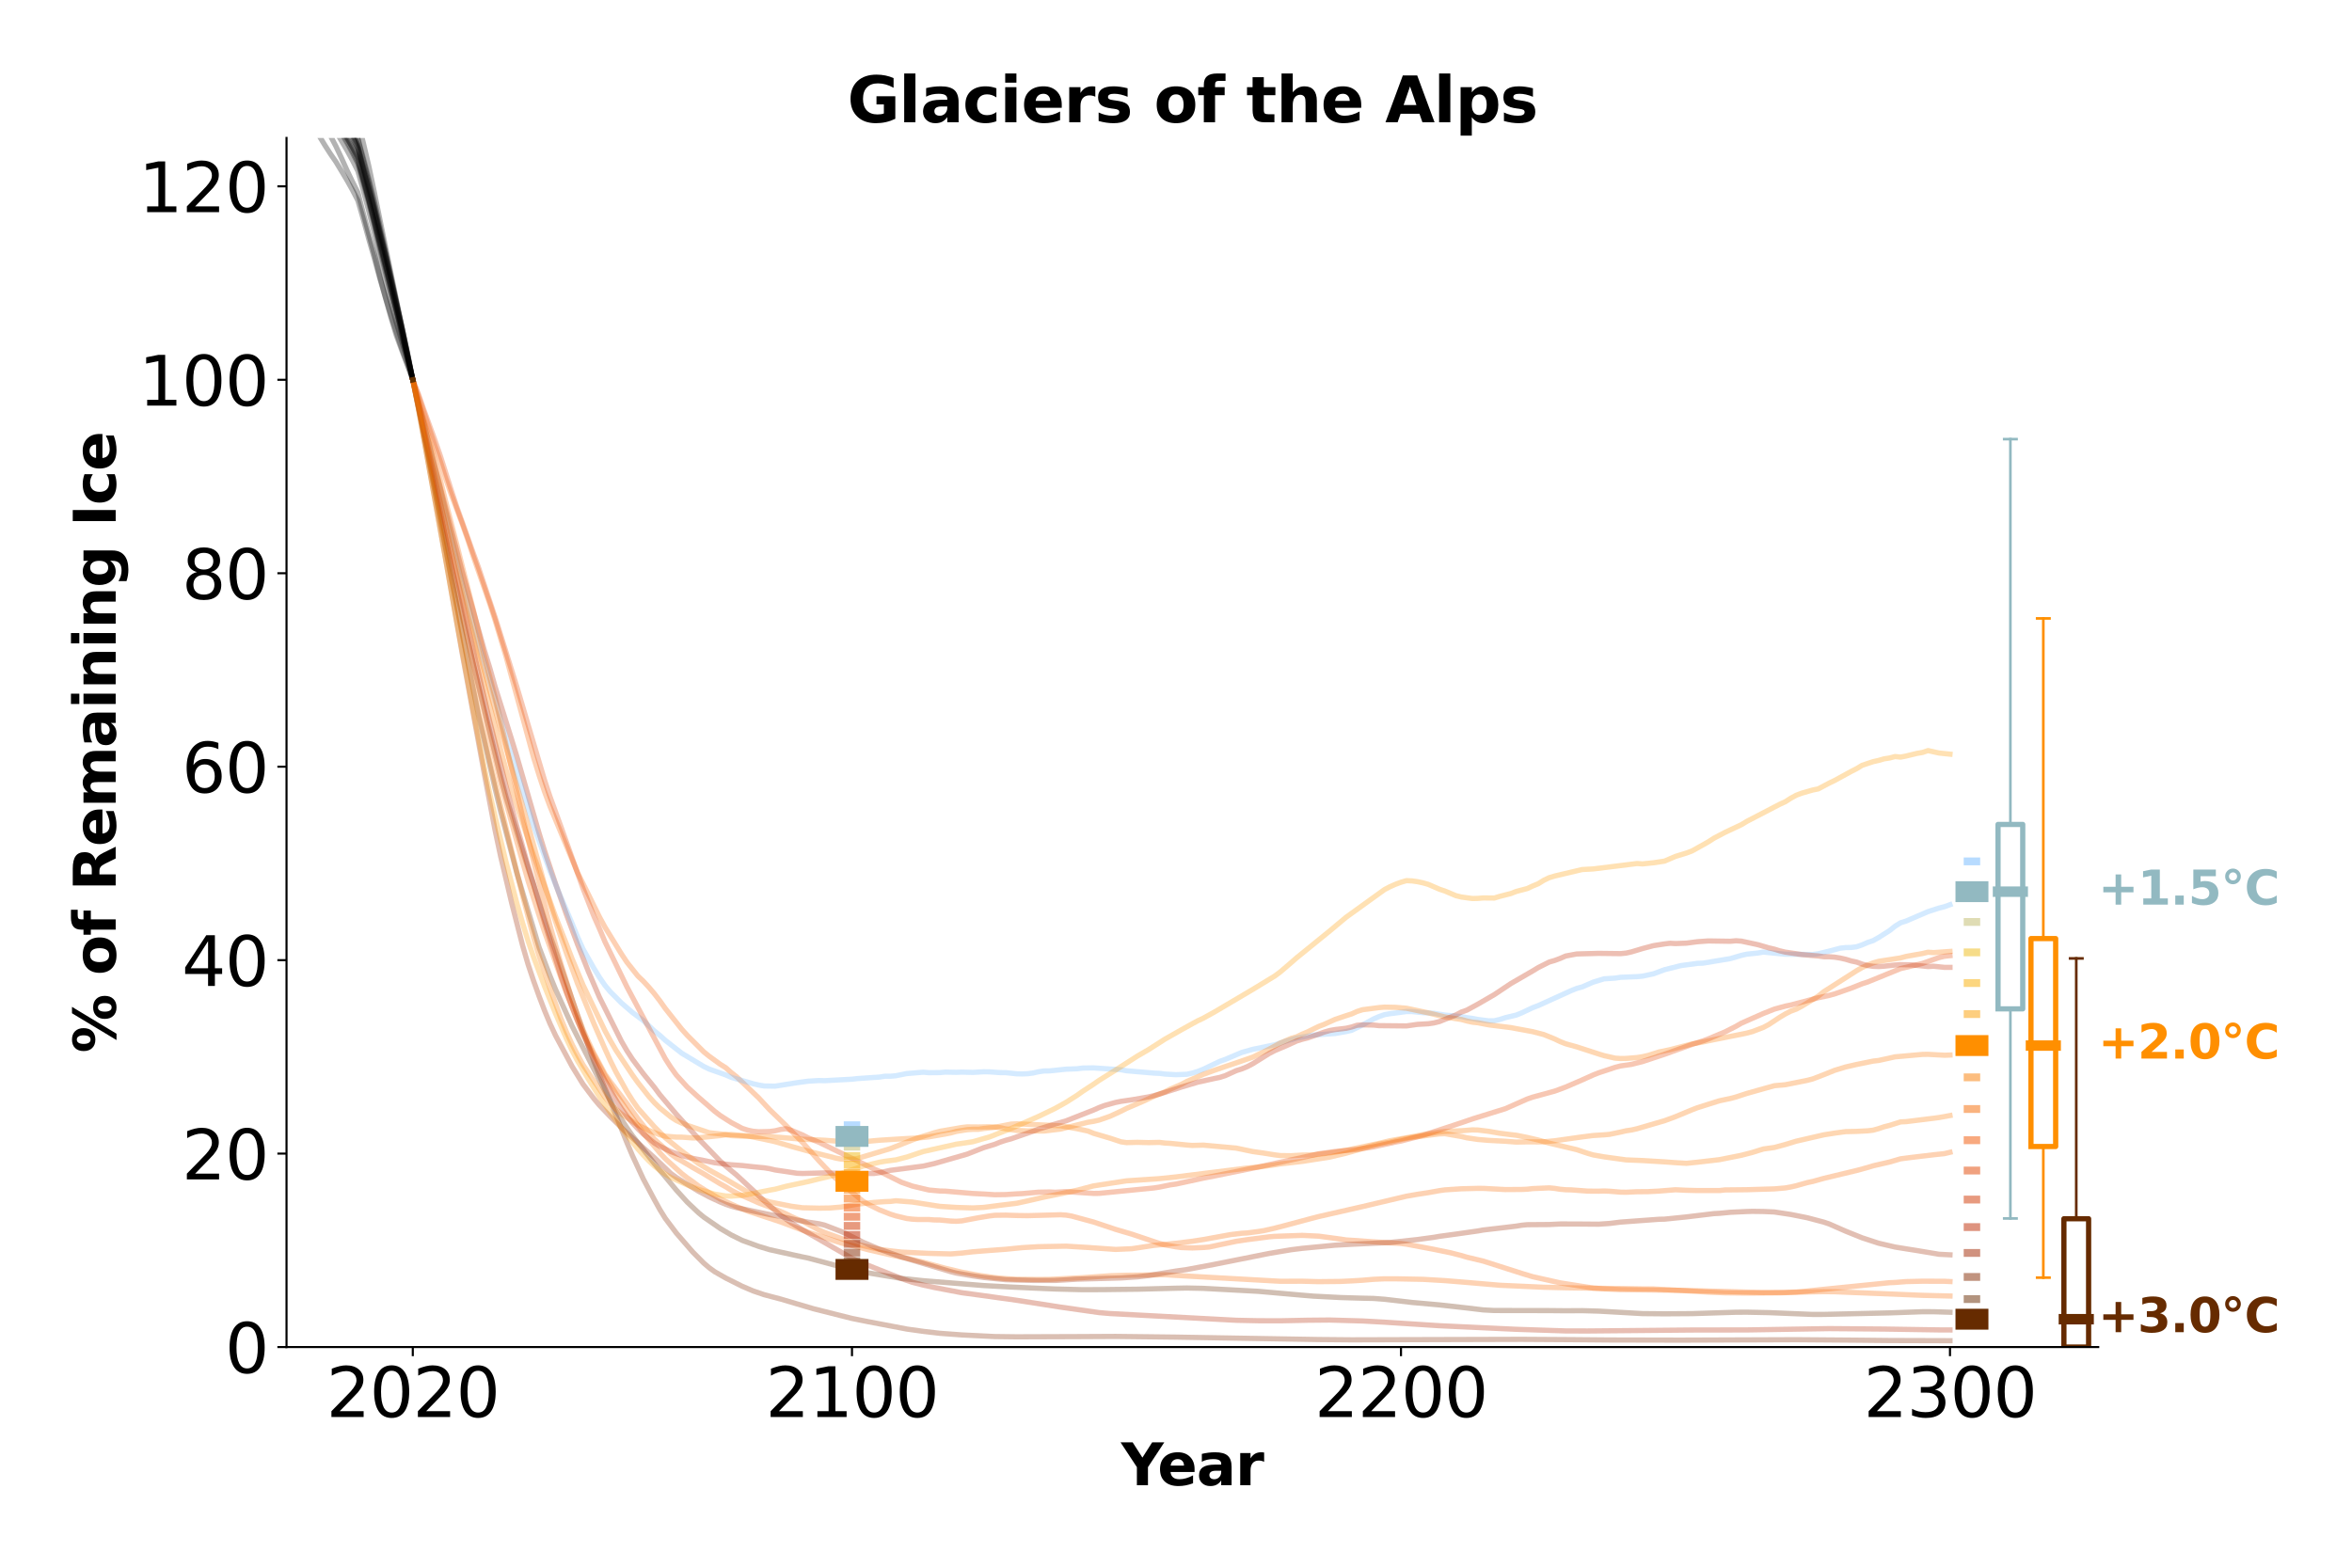 <?xml version="1.0" encoding="utf-8" standalone="no"?>
<!DOCTYPE svg PUBLIC "-//W3C//DTD SVG 1.1//EN"
  "http://www.w3.org/Graphics/SVG/1.1/DTD/svg11.dtd">
<svg xmlns:xlink="http://www.w3.org/1999/xlink" width="900pt" height="600pt" viewBox="0 0 900 600" xmlns="http://www.w3.org/2000/svg" version="1.1">
 <defs>
  <style type="text/css">*{stroke-linejoin: round; stroke-linecap: butt}</style>
 </defs>
 <g id="figure_1">
  <g id="patch_1">
   <path d="M 0 600 
L 900 600 
L 900 0 
L 0 0 
z
" style="fill: #ffffff"/>
  </g>
  <g id="axes_1">
   <g id="patch_2">
    <path d="M 109.64 515.56 
L 802.89 515.56 
L 802.89 52.8 
L 109.64 52.8 
z
" style="fill: #ffffff"/>
   </g>
   <g id="matplotlib.axis_1">
    <g id="xtick_1">
     <g id="line2d_1">
      <defs>
       <path id="mb3805702d2" d="M 0 0 
L 0 3.5 
" style="stroke: #000000; stroke-width: 0.8"/>
      </defs>
      <g>
       <use xlink:href="#mb3805702d2" x="157.957" y="515.56" style="stroke: #000000; stroke-width: 0.8"/>
      </g>
     </g>
     <g id="text_1">
      <!-- 2020 -->
      <g transform="translate(124.872 542.316) scale(0.26 -0.26)">
       <defs>
        <path id="DejaVuSans-32" d="M 1228 531 
L 3431 531 
L 3431 0 
L 469 0 
L 469 531 
Q 828 903 1448 1529 
Q 2069 2156 2228 2338 
Q 2531 2678 2651 2914 
Q 2772 3150 2772 3378 
Q 2772 3750 2511 3984 
Q 2250 4219 1831 4219 
Q 1534 4219 1204 4116 
Q 875 4013 500 3803 
L 500 4441 
Q 881 4594 1212 4672 
Q 1544 4750 1819 4750 
Q 2544 4750 2975 4387 
Q 3406 4025 3406 3419 
Q 3406 3131 3298 2873 
Q 3191 2616 2906 2266 
Q 2828 2175 2409 1742 
Q 1991 1309 1228 531 
z
" transform="scale(0.016)"/>
        <path id="DejaVuSans-30" d="M 2034 4250 
Q 1547 4250 1301 3770 
Q 1056 3291 1056 2328 
Q 1056 1369 1301 889 
Q 1547 409 2034 409 
Q 2525 409 2770 889 
Q 3016 1369 3016 2328 
Q 3016 3291 2770 3770 
Q 2525 4250 2034 4250 
z
M 2034 4750 
Q 2819 4750 3233 4129 
Q 3647 3509 3647 2328 
Q 3647 1150 3233 529 
Q 2819 -91 2034 -91 
Q 1250 -91 836 529 
Q 422 1150 422 2328 
Q 422 3509 836 4129 
Q 1250 4750 2034 4750 
z
" transform="scale(0.016)"/>
       </defs>
       <use xlink:href="#DejaVuSans-32"/>
       <use xlink:href="#DejaVuSans-30" x="63.623"/>
       <use xlink:href="#DejaVuSans-32" x="127.246"/>
       <use xlink:href="#DejaVuSans-30" x="190.869"/>
      </g>
     </g>
    </g>
    <g id="xtick_2">
     <g id="line2d_2">
      <g>
       <use xlink:href="#mb3805702d2" x="326.018" y="515.56" style="stroke: #000000; stroke-width: 0.8"/>
      </g>
     </g>
     <g id="text_2">
      <!-- 2100 -->
      <g transform="translate(292.933 542.316) scale(0.26 -0.26)">
       <defs>
        <path id="DejaVuSans-31" d="M 794 531 
L 1825 531 
L 1825 4091 
L 703 3866 
L 703 4441 
L 1819 4666 
L 2450 4666 
L 2450 531 
L 3481 531 
L 3481 0 
L 794 0 
L 794 531 
z
" transform="scale(0.016)"/>
       </defs>
       <use xlink:href="#DejaVuSans-32"/>
       <use xlink:href="#DejaVuSans-31" x="63.623"/>
       <use xlink:href="#DejaVuSans-30" x="127.246"/>
       <use xlink:href="#DejaVuSans-30" x="190.869"/>
      </g>
     </g>
    </g>
    <g id="xtick_3">
     <g id="line2d_3">
      <g>
       <use xlink:href="#mb3805702d2" x="536.094" y="515.56" style="stroke: #000000; stroke-width: 0.8"/>
      </g>
     </g>
     <g id="text_3">
      <!-- 2200 -->
      <g transform="translate(503.009 542.316) scale(0.26 -0.26)">
       <use xlink:href="#DejaVuSans-32"/>
       <use xlink:href="#DejaVuSans-32" x="63.623"/>
       <use xlink:href="#DejaVuSans-30" x="127.246"/>
       <use xlink:href="#DejaVuSans-30" x="190.869"/>
      </g>
     </g>
    </g>
    <g id="xtick_4">
     <g id="line2d_4">
      <g>
       <use xlink:href="#mb3805702d2" x="746.17" y="515.56" style="stroke: #000000; stroke-width: 0.8"/>
      </g>
     </g>
     <g id="text_4">
      <!-- 2300 -->
      <g transform="translate(713.085 542.316) scale(0.26 -0.26)">
       <defs>
        <path id="DejaVuSans-33" d="M 2597 2516 
Q 3050 2419 3304 2112 
Q 3559 1806 3559 1356 
Q 3559 666 3084 287 
Q 2609 -91 1734 -91 
Q 1441 -91 1130 -33 
Q 819 25 488 141 
L 488 750 
Q 750 597 1062 519 
Q 1375 441 1716 441 
Q 2309 441 2620 675 
Q 2931 909 2931 1356 
Q 2931 1769 2642 2001 
Q 2353 2234 1838 2234 
L 1294 2234 
L 1294 2753 
L 1863 2753 
Q 2328 2753 2575 2939 
Q 2822 3125 2822 3475 
Q 2822 3834 2567 4026 
Q 2313 4219 1838 4219 
Q 1578 4219 1281 4162 
Q 984 4106 628 3988 
L 628 4550 
Q 988 4650 1302 4700 
Q 1616 4750 1894 4750 
Q 2613 4750 3031 4423 
Q 3450 4097 3450 3541 
Q 3450 3153 3228 2886 
Q 3006 2619 2597 2516 
z
" transform="scale(0.016)"/>
       </defs>
       <use xlink:href="#DejaVuSans-32"/>
       <use xlink:href="#DejaVuSans-33" x="63.623"/>
       <use xlink:href="#DejaVuSans-30" x="127.246"/>
       <use xlink:href="#DejaVuSans-30" x="190.869"/>
      </g>
     </g>
    </g>
    <g id="text_5">
     <!-- Year -->
     <g transform="translate(428.995 568.44) scale(0.22 -0.22)">
      <defs>
       <path id="DejaVuSans-Bold-59" d="M -63 4666 
L 1253 4666 
L 2316 3003 
L 3378 4666 
L 4697 4666 
L 2919 1966 
L 2919 0 
L 1716 0 
L 1716 1966 
L -63 4666 
z
" transform="scale(0.016)"/>
       <path id="DejaVuSans-Bold-65" d="M 4031 1759 
L 4031 1441 
L 1416 1441 
Q 1456 1047 1700 850 
Q 1944 653 2381 653 
Q 2734 653 3104 758 
Q 3475 863 3866 1075 
L 3866 213 
Q 3469 63 3072 -14 
Q 2675 -91 2278 -91 
Q 1328 -91 801 392 
Q 275 875 275 1747 
Q 275 2603 792 3093 
Q 1309 3584 2216 3584 
Q 3041 3584 3536 3087 
Q 4031 2591 4031 1759 
z
M 2881 2131 
Q 2881 2450 2695 2645 
Q 2509 2841 2209 2841 
Q 1884 2841 1681 2658 
Q 1478 2475 1428 2131 
L 2881 2131 
z
" transform="scale(0.016)"/>
       <path id="DejaVuSans-Bold-61" d="M 2106 1575 
Q 1756 1575 1579 1456 
Q 1403 1338 1403 1106 
Q 1403 894 1545 773 
Q 1688 653 1941 653 
Q 2256 653 2472 879 
Q 2688 1106 2688 1447 
L 2688 1575 
L 2106 1575 
z
M 3816 1997 
L 3816 0 
L 2688 0 
L 2688 519 
Q 2463 200 2181 54 
Q 1900 -91 1497 -91 
Q 953 -91 614 226 
Q 275 544 275 1050 
Q 275 1666 698 1953 
Q 1122 2241 2028 2241 
L 2688 2241 
L 2688 2328 
Q 2688 2594 2478 2717 
Q 2269 2841 1825 2841 
Q 1466 2841 1156 2769 
Q 847 2697 581 2553 
L 581 3406 
Q 941 3494 1303 3539 
Q 1666 3584 2028 3584 
Q 2975 3584 3395 3211 
Q 3816 2838 3816 1997 
z
" transform="scale(0.016)"/>
       <path id="DejaVuSans-Bold-72" d="M 3138 2547 
Q 2991 2616 2845 2648 
Q 2700 2681 2553 2681 
Q 2122 2681 1889 2404 
Q 1656 2128 1656 1613 
L 1656 0 
L 538 0 
L 538 3500 
L 1656 3500 
L 1656 2925 
Q 1872 3269 2151 3426 
Q 2431 3584 2822 3584 
Q 2878 3584 2943 3579 
Q 3009 3575 3134 3559 
L 3138 2547 
z
" transform="scale(0.016)"/>
      </defs>
      <use xlink:href="#DejaVuSans-Bold-59"/>
      <use xlink:href="#DejaVuSans-Bold-65" x="63.287"/>
      <use xlink:href="#DejaVuSans-Bold-61" x="131.109"/>
      <use xlink:href="#DejaVuSans-Bold-72" x="198.59"/>
     </g>
    </g>
   </g>
   <g id="matplotlib.axis_2">
    <g id="ytick_1">
     <g id="line2d_5">
      <defs>
       <path id="mcbdd65ea9d" d="M 0 0 
L -3.5 0 
" style="stroke: #000000; stroke-width: 0.8"/>
      </defs>
      <g>
       <use xlink:href="#mcbdd65ea9d" x="109.64" y="515.56" style="stroke: #000000; stroke-width: 0.8"/>
      </g>
     </g>
     <g id="text_6">
      <!-- 0 -->
      <g transform="translate(86.097 525.438) scale(0.26 -0.26)">
       <use xlink:href="#DejaVuSans-30"/>
      </g>
     </g>
    </g>
    <g id="ytick_2">
     <g id="line2d_6">
      <g>
       <use xlink:href="#mcbdd65ea9d" x="109.64" y="441.518" style="stroke: #000000; stroke-width: 0.8"/>
      </g>
     </g>
     <g id="text_7">
      <!-- 20 -->
      <g transform="translate(69.555 451.396) scale(0.26 -0.26)">
       <use xlink:href="#DejaVuSans-32"/>
       <use xlink:href="#DejaVuSans-30" x="63.623"/>
      </g>
     </g>
    </g>
    <g id="ytick_3">
     <g id="line2d_7">
      <g>
       <use xlink:href="#mcbdd65ea9d" x="109.64" y="367.477" style="stroke: #000000; stroke-width: 0.8"/>
      </g>
     </g>
     <g id="text_8">
      <!-- 40 -->
      <g transform="translate(69.555 377.355) scale(0.26 -0.26)">
       <defs>
        <path id="DejaVuSans-34" d="M 2419 4116 
L 825 1625 
L 2419 1625 
L 2419 4116 
z
M 2253 4666 
L 3047 4666 
L 3047 1625 
L 3713 1625 
L 3713 1100 
L 3047 1100 
L 3047 0 
L 2419 0 
L 2419 1100 
L 313 1100 
L 313 1709 
L 2253 4666 
z
" transform="scale(0.016)"/>
       </defs>
       <use xlink:href="#DejaVuSans-34"/>
       <use xlink:href="#DejaVuSans-30" x="63.623"/>
      </g>
     </g>
    </g>
    <g id="ytick_4">
     <g id="line2d_8">
      <g>
       <use xlink:href="#mcbdd65ea9d" x="109.64" y="293.435" style="stroke: #000000; stroke-width: 0.8"/>
      </g>
     </g>
     <g id="text_9">
      <!-- 60 -->
      <g transform="translate(69.555 303.313) scale(0.26 -0.26)">
       <defs>
        <path id="DejaVuSans-36" d="M 2113 2584 
Q 1688 2584 1439 2293 
Q 1191 2003 1191 1497 
Q 1191 994 1439 701 
Q 1688 409 2113 409 
Q 2538 409 2786 701 
Q 3034 994 3034 1497 
Q 3034 2003 2786 2293 
Q 2538 2584 2113 2584 
z
M 3366 4563 
L 3366 3988 
Q 3128 4100 2886 4159 
Q 2644 4219 2406 4219 
Q 1781 4219 1451 3797 
Q 1122 3375 1075 2522 
Q 1259 2794 1537 2939 
Q 1816 3084 2150 3084 
Q 2853 3084 3261 2657 
Q 3669 2231 3669 1497 
Q 3669 778 3244 343 
Q 2819 -91 2113 -91 
Q 1303 -91 875 529 
Q 447 1150 447 2328 
Q 447 3434 972 4092 
Q 1497 4750 2381 4750 
Q 2619 4750 2861 4703 
Q 3103 4656 3366 4563 
z
" transform="scale(0.016)"/>
       </defs>
       <use xlink:href="#DejaVuSans-36"/>
       <use xlink:href="#DejaVuSans-30" x="63.623"/>
      </g>
     </g>
    </g>
    <g id="ytick_5">
     <g id="line2d_9">
      <g>
       <use xlink:href="#mcbdd65ea9d" x="109.64" y="219.394" style="stroke: #000000; stroke-width: 0.8"/>
      </g>
     </g>
     <g id="text_10">
      <!-- 80 -->
      <g transform="translate(69.555 229.272) scale(0.26 -0.26)">
       <defs>
        <path id="DejaVuSans-38" d="M 2034 2216 
Q 1584 2216 1326 1975 
Q 1069 1734 1069 1313 
Q 1069 891 1326 650 
Q 1584 409 2034 409 
Q 2484 409 2743 651 
Q 3003 894 3003 1313 
Q 3003 1734 2745 1975 
Q 2488 2216 2034 2216 
z
M 1403 2484 
Q 997 2584 770 2862 
Q 544 3141 544 3541 
Q 544 4100 942 4425 
Q 1341 4750 2034 4750 
Q 2731 4750 3128 4425 
Q 3525 4100 3525 3541 
Q 3525 3141 3298 2862 
Q 3072 2584 2669 2484 
Q 3125 2378 3379 2068 
Q 3634 1759 3634 1313 
Q 3634 634 3220 271 
Q 2806 -91 2034 -91 
Q 1263 -91 848 271 
Q 434 634 434 1313 
Q 434 1759 690 2068 
Q 947 2378 1403 2484 
z
M 1172 3481 
Q 1172 3119 1398 2916 
Q 1625 2713 2034 2713 
Q 2441 2713 2670 2916 
Q 2900 3119 2900 3481 
Q 2900 3844 2670 4047 
Q 2441 4250 2034 4250 
Q 1625 4250 1398 4047 
Q 1172 3844 1172 3481 
z
" transform="scale(0.016)"/>
       </defs>
       <use xlink:href="#DejaVuSans-38"/>
       <use xlink:href="#DejaVuSans-30" x="63.623"/>
      </g>
     </g>
    </g>
    <g id="ytick_6">
     <g id="line2d_10">
      <g>
       <use xlink:href="#mcbdd65ea9d" x="109.64" y="145.352" style="stroke: #000000; stroke-width: 0.8"/>
      </g>
     </g>
     <g id="text_11">
      <!-- 100 -->
      <g transform="translate(53.013 155.23) scale(0.26 -0.26)">
       <use xlink:href="#DejaVuSans-31"/>
       <use xlink:href="#DejaVuSans-30" x="63.623"/>
       <use xlink:href="#DejaVuSans-30" x="127.246"/>
      </g>
     </g>
    </g>
    <g id="ytick_7">
     <g id="line2d_11">
      <g>
       <use xlink:href="#mcbdd65ea9d" x="109.64" y="71.31" style="stroke: #000000; stroke-width: 0.8"/>
      </g>
     </g>
     <g id="text_12">
      <!-- 120 -->
      <g transform="translate(53.013 81.188) scale(0.26 -0.26)">
       <use xlink:href="#DejaVuSans-31"/>
       <use xlink:href="#DejaVuSans-32" x="63.623"/>
       <use xlink:href="#DejaVuSans-30" x="127.246"/>
      </g>
     </g>
    </g>
    <g id="text_13">
     <!-- % of Remaining Ice -->
     <g transform="translate(44.265 403.001) rotate(-90) scale(0.22 -0.22)">
      <defs>
       <path id="DejaVuSans-Bold-25" d="M 4959 1925 
Q 4738 1925 4616 1733 
Q 4494 1541 4494 1184 
Q 4494 825 4614 633 
Q 4734 441 4959 441 
Q 5184 441 5303 633 
Q 5422 825 5422 1184 
Q 5422 1541 5301 1733 
Q 5181 1925 4959 1925 
z
M 4959 2450 
Q 5541 2450 5875 2112 
Q 6209 1775 6209 1184 
Q 6209 594 5875 251 
Q 5541 -91 4959 -91 
Q 4378 -91 4042 251 
Q 3706 594 3706 1184 
Q 3706 1772 4042 2111 
Q 4378 2450 4959 2450 
z
M 2094 -91 
L 1403 -91 
L 4319 4750 
L 5013 4750 
L 2094 -91 
z
M 1453 4750 
Q 2034 4750 2367 4411 
Q 2700 4072 2700 3481 
Q 2700 2891 2367 2550 
Q 2034 2209 1453 2209 
Q 872 2209 539 2550 
Q 206 2891 206 3481 
Q 206 4072 539 4411 
Q 872 4750 1453 4750 
z
M 1453 4225 
Q 1228 4225 1106 4031 
Q 984 3838 984 3481 
Q 984 3122 1106 2926 
Q 1228 2731 1453 2731 
Q 1678 2731 1798 2926 
Q 1919 3122 1919 3481 
Q 1919 3838 1797 4031 
Q 1675 4225 1453 4225 
z
" transform="scale(0.016)"/>
       <path id="DejaVuSans-Bold-20" transform="scale(0.016)"/>
       <path id="DejaVuSans-Bold-6f" d="M 2203 2784 
Q 1831 2784 1636 2517 
Q 1441 2250 1441 1747 
Q 1441 1244 1636 976 
Q 1831 709 2203 709 
Q 2569 709 2762 976 
Q 2956 1244 2956 1747 
Q 2956 2250 2762 2517 
Q 2569 2784 2203 2784 
z
M 2203 3584 
Q 3106 3584 3614 3096 
Q 4122 2609 4122 1747 
Q 4122 884 3614 396 
Q 3106 -91 2203 -91 
Q 1297 -91 786 396 
Q 275 884 275 1747 
Q 275 2609 786 3096 
Q 1297 3584 2203 3584 
z
" transform="scale(0.016)"/>
       <path id="DejaVuSans-Bold-66" d="M 2841 4863 
L 2841 4128 
L 2222 4128 
Q 1984 4128 1890 4042 
Q 1797 3956 1797 3744 
L 1797 3500 
L 2753 3500 
L 2753 2700 
L 1797 2700 
L 1797 0 
L 678 0 
L 678 2700 
L 122 2700 
L 122 3500 
L 678 3500 
L 678 3744 
Q 678 4316 997 4589 
Q 1316 4863 1984 4863 
L 2841 4863 
z
" transform="scale(0.016)"/>
       <path id="DejaVuSans-Bold-52" d="M 2297 2597 
Q 2675 2597 2839 2737 
Q 3003 2878 3003 3200 
Q 3003 3519 2839 3656 
Q 2675 3794 2297 3794 
L 1791 3794 
L 1791 2597 
L 2297 2597 
z
M 1791 1766 
L 1791 0 
L 588 0 
L 588 4666 
L 2425 4666 
Q 3347 4666 3776 4356 
Q 4206 4047 4206 3378 
Q 4206 2916 3982 2619 
Q 3759 2322 3309 2181 
Q 3556 2125 3751 1926 
Q 3947 1728 4147 1325 
L 4800 0 
L 3519 0 
L 2950 1159 
Q 2778 1509 2601 1637 
Q 2425 1766 2131 1766 
L 1791 1766 
z
" transform="scale(0.016)"/>
       <path id="DejaVuSans-Bold-6d" d="M 3781 2919 
Q 3994 3244 4286 3414 
Q 4578 3584 4928 3584 
Q 5531 3584 5847 3212 
Q 6163 2841 6163 2131 
L 6163 0 
L 5038 0 
L 5038 1825 
Q 5041 1866 5042 1909 
Q 5044 1953 5044 2034 
Q 5044 2406 4934 2573 
Q 4825 2741 4581 2741 
Q 4263 2741 4089 2478 
Q 3916 2216 3909 1719 
L 3909 0 
L 2784 0 
L 2784 1825 
Q 2784 2406 2684 2573 
Q 2584 2741 2328 2741 
Q 2006 2741 1831 2477 
Q 1656 2213 1656 1722 
L 1656 0 
L 531 0 
L 531 3500 
L 1656 3500 
L 1656 2988 
Q 1863 3284 2130 3434 
Q 2397 3584 2719 3584 
Q 3081 3584 3359 3409 
Q 3638 3234 3781 2919 
z
" transform="scale(0.016)"/>
       <path id="DejaVuSans-Bold-69" d="M 538 3500 
L 1656 3500 
L 1656 0 
L 538 0 
L 538 3500 
z
M 538 4863 
L 1656 4863 
L 1656 3950 
L 538 3950 
L 538 4863 
z
" transform="scale(0.016)"/>
       <path id="DejaVuSans-Bold-6e" d="M 4056 2131 
L 4056 0 
L 2931 0 
L 2931 347 
L 2931 1631 
Q 2931 2084 2911 2256 
Q 2891 2428 2841 2509 
Q 2775 2619 2662 2680 
Q 2550 2741 2406 2741 
Q 2056 2741 1856 2470 
Q 1656 2200 1656 1722 
L 1656 0 
L 538 0 
L 538 3500 
L 1656 3500 
L 1656 2988 
Q 1909 3294 2193 3439 
Q 2478 3584 2822 3584 
Q 3428 3584 3742 3212 
Q 4056 2841 4056 2131 
z
" transform="scale(0.016)"/>
       <path id="DejaVuSans-Bold-67" d="M 2919 594 
Q 2688 288 2409 144 
Q 2131 0 1766 0 
Q 1125 0 706 504 
Q 288 1009 288 1791 
Q 288 2575 706 3076 
Q 1125 3578 1766 3578 
Q 2131 3578 2409 3434 
Q 2688 3291 2919 2981 
L 2919 3500 
L 4044 3500 
L 4044 353 
Q 4044 -491 3511 -936 
Q 2978 -1381 1966 -1381 
Q 1638 -1381 1331 -1331 
Q 1025 -1281 716 -1178 
L 716 -306 
Q 1009 -475 1290 -558 
Q 1572 -641 1856 -641 
Q 2406 -641 2662 -400 
Q 2919 -159 2919 353 
L 2919 594 
z
M 2181 2772 
Q 1834 2772 1640 2515 
Q 1447 2259 1447 1791 
Q 1447 1309 1634 1061 
Q 1822 813 2181 813 
Q 2531 813 2725 1069 
Q 2919 1325 2919 1791 
Q 2919 2259 2725 2515 
Q 2531 2772 2181 2772 
z
" transform="scale(0.016)"/>
       <path id="DejaVuSans-Bold-49" d="M 588 4666 
L 1791 4666 
L 1791 0 
L 588 0 
L 588 4666 
z
" transform="scale(0.016)"/>
       <path id="DejaVuSans-Bold-63" d="M 3366 3391 
L 3366 2478 
Q 3138 2634 2908 2709 
Q 2678 2784 2431 2784 
Q 1963 2784 1702 2511 
Q 1441 2238 1441 1747 
Q 1441 1256 1702 982 
Q 1963 709 2431 709 
Q 2694 709 2930 787 
Q 3166 866 3366 1019 
L 3366 103 
Q 3103 6 2833 -42 
Q 2563 -91 2291 -91 
Q 1344 -91 809 395 
Q 275 881 275 1747 
Q 275 2613 809 3098 
Q 1344 3584 2291 3584 
Q 2566 3584 2833 3536 
Q 3100 3488 3366 3391 
z
" transform="scale(0.016)"/>
      </defs>
      <use xlink:href="#DejaVuSans-Bold-25"/>
      <use xlink:href="#DejaVuSans-Bold-20" x="100.195"/>
      <use xlink:href="#DejaVuSans-Bold-6f" x="135.01"/>
      <use xlink:href="#DejaVuSans-Bold-66" x="203.711"/>
      <use xlink:href="#DejaVuSans-Bold-20" x="247.217"/>
      <use xlink:href="#DejaVuSans-Bold-52" x="282.031"/>
      <use xlink:href="#DejaVuSans-Bold-65" x="359.033"/>
      <use xlink:href="#DejaVuSans-Bold-6d" x="426.855"/>
      <use xlink:href="#DejaVuSans-Bold-61" x="531.055"/>
      <use xlink:href="#DejaVuSans-Bold-69" x="598.535"/>
      <use xlink:href="#DejaVuSans-Bold-6e" x="632.812"/>
      <use xlink:href="#DejaVuSans-Bold-69" x="704.004"/>
      <use xlink:href="#DejaVuSans-Bold-6e" x="738.281"/>
      <use xlink:href="#DejaVuSans-Bold-67" x="809.473"/>
      <use xlink:href="#DejaVuSans-Bold-20" x="881.055"/>
      <use xlink:href="#DejaVuSans-Bold-49" x="915.869"/>
      <use xlink:href="#DejaVuSans-Bold-63" x="953.076"/>
      <use xlink:href="#DejaVuSans-Bold-65" x="1012.354"/>
     </g>
    </g>
   </g>
   <g id="line2d_12">
    <path d="M 157.957 145.352 
L 160.058 151.37 
L 166.36 170.483 
L 168.461 176.571 
L 170.562 183.256 
L 172.663 189.199 
L 176.864 200.458 
L 178.965 206.431 
L 181.066 212.857 
L 187.368 230.921 
L 189.469 237.434 
L 193.67 251.412 
L 204.174 289.881 
L 206.275 296.671 
L 208.376 303.009 
L 210.476 308.677 
L 220.98 333.932 
L 225.182 342.393 
L 229.383 350.963 
L 231.484 354.831 
L 237.786 365.096 
L 239.887 368.265 
L 244.088 373.554 
L 246.189 375.558 
L 248.29 377.827 
L 250.391 380.314 
L 252.492 383.042 
L 254.592 386 
L 260.895 393.947 
L 262.995 396.271 
L 269.298 402.578 
L 271.398 404.274 
L 275.6 407.329 
L 277.701 408.636 
L 279.801 410.496 
L 281.902 412.155 
L 290.305 420.18 
L 294.507 424.708 
L 300.809 430.789 
L 307.111 437.273 
L 313.413 444.316 
L 319.716 450.929 
L 326.018 456.342 
L 330.22 459.725 
L 332.32 460.988 
L 336.522 463.044 
L 340.723 464.702 
L 342.824 465.364 
L 347.026 466.367 
L 349.126 466.615 
L 351.227 466.738 
L 355.429 466.748 
L 357.529 466.908 
L 359.63 466.936 
L 363.832 467.335 
L 365.932 467.418 
L 368.033 467.272 
L 374.335 466.075 
L 378.537 465.385 
L 380.638 465.128 
L 384.839 465.071 
L 389.041 465.21 
L 393.242 465.271 
L 405.847 464.924 
L 407.948 465.069 
L 410.048 465.419 
L 418.451 467.702 
L 422.653 469.101 
L 426.854 470.51 
L 433.157 472.366 
L 443.66 475.894 
L 445.761 476.451 
L 449.963 477.2 
L 452.063 477.478 
L 456.265 477.626 
L 460.467 477.456 
L 462.567 477.29 
L 466.769 476.403 
L 473.071 475.086 
L 477.273 474.451 
L 481.474 473.917 
L 485.676 473.359 
L 487.776 473.183 
L 498.28 472.816 
L 504.582 473.11 
L 512.985 474.237 
L 515.086 474.564 
L 519.288 474.823 
L 523.489 475.139 
L 527.691 475.419 
L 536.094 475.917 
L 538.195 476.179 
L 548.698 478.163 
L 555.001 479.459 
L 559.202 480.529 
L 561.303 481.16 
L 567.605 482.668 
L 582.31 487.367 
L 586.512 488.639 
L 597.016 490.991 
L 609.62 492.977 
L 613.822 493.288 
L 620.124 493.586 
L 643.232 493.85 
L 653.736 494.123 
L 674.744 494.686 
L 683.147 494.647 
L 687.348 494.488 
L 691.55 494.134 
L 695.751 493.673 
L 723.061 490.926 
L 725.162 490.837 
L 729.363 490.501 
L 735.666 490.356 
L 744.069 490.385 
L 746.17 490.484 
L 746.17 490.484 
" clip-path="url(#p7ab8f1db83)" style="fill: none; stroke: #f66200; stroke-opacity: 0.3; stroke-width: 2; stroke-linecap: square"/>
   </g>
   <g id="line2d_13">
    <path d="M 115.942 32.161 
L 118.043 36.05 
L 120.144 39.235 
L 122.245 43.119 
L 124.345 47.484 
L 126.446 51.996 
L 128.547 55.987 
L 130.648 60.438 
L 132.748 65.127 
L 134.849 69.517 
L 136.95 73.712 
L 139.051 81.798 
L 141.151 89.654 
L 143.252 97.4 
L 145.353 105.847 
L 147.454 113.794 
L 149.554 121.366 
L 151.655 128.343 
L 153.756 134.095 
L 155.857 139.603 
L 157.957 145.352 
" clip-path="url(#p7ab8f1db83)" style="fill: none; stroke: #000000; stroke-opacity: 0.3; stroke-width: 2; stroke-linecap: square"/>
   </g>
   <g id="line2d_14">
    <path d="M 157.957 145.352 
L 164.26 175.459 
L 168.461 195.532 
L 172.663 216.302 
L 176.864 235.7 
L 181.066 254.01 
L 191.57 297.134 
L 193.67 305.141 
L 199.973 325.556 
L 202.073 332.257 
L 204.174 338.528 
L 208.376 351.799 
L 210.476 358.105 
L 212.577 363.952 
L 223.081 394.634 
L 227.282 406.292 
L 229.383 411.548 
L 233.585 421.619 
L 239.887 437.304 
L 241.988 442.258 
L 246.189 451.291 
L 250.391 459.147 
L 252.492 462.942 
L 254.592 466.334 
L 258.794 471.922 
L 265.096 479.197 
L 269.298 483.431 
L 271.398 485.22 
L 273.499 486.734 
L 277.701 489.137 
L 284.003 492.297 
L 288.204 494.083 
L 292.406 495.519 
L 298.708 497.184 
L 311.313 500.908 
L 326.018 504.609 
L 332.32 505.87 
L 347.026 508.675 
L 353.328 509.554 
L 359.63 510.291 
L 368.033 510.913 
L 380.638 511.538 
L 389.041 511.645 
L 412.149 511.564 
L 426.854 511.488 
L 449.963 511.757 
L 504.582 512.68 
L 517.187 512.792 
L 582.31 512.607 
L 601.217 512.726 
L 615.923 512.854 
L 643.232 512.914 
L 687.348 512.747 
L 710.457 512.925 
L 723.061 513.057 
L 746.17 513.13 
L 746.17 513.13 
" clip-path="url(#p7ab8f1db83)" style="fill: none; stroke: #822900; stroke-opacity: 0.3; stroke-width: 2; stroke-linecap: square"/>
   </g>
   <g id="line2d_15">
    <path d="M 115.942 16.772 
L 118.043 20.276 
L 120.144 23.88 
L 122.245 27.893 
L 124.345 31.669 
L 126.446 35.351 
L 128.547 39.084 
L 130.648 42.994 
L 132.748 46.84 
L 134.849 50.961 
L 136.95 55.271 
L 139.051 63.637 
L 141.151 72.093 
L 143.252 80.383 
L 145.353 89.401 
L 147.454 98.126 
L 149.554 107.079 
L 151.655 115.858 
L 153.756 125.403 
L 155.857 135.605 
L 157.957 145.352 
" clip-path="url(#p7ab8f1db83)" style="fill: none; stroke: #000000; stroke-opacity: 0.3; stroke-width: 2; stroke-linecap: square"/>
   </g>
   <g id="line2d_16">
    <path d="M 157.957 145.352 
L 162.159 165.789 
L 166.36 185.965 
L 172.663 215.795 
L 187.368 282.007 
L 191.57 299.312 
L 193.67 307.193 
L 197.872 322.45 
L 202.073 337.129 
L 206.275 350.333 
L 208.376 356.641 
L 216.779 380.116 
L 220.98 390.655 
L 223.081 395.665 
L 227.282 403.842 
L 231.484 411.678 
L 235.685 418.595 
L 239.887 424.909 
L 246.189 433.733 
L 252.492 441.245 
L 254.592 443.486 
L 260.895 449.177 
L 262.995 450.808 
L 265.096 452.265 
L 267.197 453.858 
L 271.398 456.493 
L 275.6 458.916 
L 281.902 461.809 
L 286.104 463.513 
L 298.708 467.668 
L 309.212 471.627 
L 321.817 475.701 
L 328.119 477.202 
L 332.32 478.334 
L 340.723 480.26 
L 347.026 481.577 
L 353.328 483.111 
L 361.731 485.402 
L 368.033 486.892 
L 374.335 488.073 
L 380.638 488.99 
L 384.839 489.367 
L 389.041 489.613 
L 397.444 489.695 
L 401.645 489.651 
L 414.25 489.007 
L 424.754 488.273 
L 431.056 488.082 
L 445.761 487.888 
L 458.366 488.619 
L 489.877 490.38 
L 498.28 490.359 
L 504.582 490.529 
L 512.985 490.44 
L 517.187 490.243 
L 521.388 489.988 
L 525.59 489.629 
L 529.792 489.441 
L 533.993 489.438 
L 544.497 489.638 
L 552.9 490.133 
L 561.303 490.822 
L 573.907 491.904 
L 590.713 492.667 
L 599.117 492.864 
L 613.822 493.1 
L 620.124 493.156 
L 628.527 493.309 
L 632.729 493.322 
L 639.031 493.667 
L 653.736 494.532 
L 660.038 494.808 
L 668.442 494.899 
L 681.046 494.812 
L 691.55 494.474 
L 697.852 494.352 
L 702.054 494.391 
L 718.86 495.069 
L 735.666 495.761 
L 746.17 496.023 
L 746.17 496.023 
" clip-path="url(#p7ab8f1db83)" style="fill: none; stroke: #f76800; stroke-opacity: 0.3; stroke-width: 2; stroke-linecap: square"/>
   </g>
   <g id="line2d_17">
    <path d="M 115.942 19.571 
L 118.043 22.694 
L 120.144 25.359 
L 122.245 28.742 
L 124.345 32.759 
L 126.446 36.739 
L 128.547 40.473 
L 130.648 44.559 
L 132.748 48.705 
L 134.849 52.853 
L 136.95 56.961 
L 139.051 65.089 
L 141.151 73.096 
L 143.252 81.258 
L 145.353 89.813 
L 147.454 98.228 
L 149.554 107.274 
L 151.655 116.609 
L 153.756 126.291 
L 155.857 135.601 
L 157.957 145.352 
" clip-path="url(#p7ab8f1db83)" style="fill: none; stroke: #000000; stroke-opacity: 0.3; stroke-width: 2; stroke-linecap: square"/>
   </g>
   <g id="line2d_18">
    <path d="M 157.957 145.352 
L 162.159 166.066 
L 166.36 187.693 
L 172.663 221.101 
L 176.864 242.503 
L 181.066 263.729 
L 183.167 274.04 
L 189.469 301.871 
L 191.57 310.576 
L 197.872 334.508 
L 206.275 362.538 
L 210.476 373.568 
L 212.577 378.676 
L 218.879 392.627 
L 231.484 417.563 
L 235.685 425.085 
L 239.887 431.623 
L 241.988 434.655 
L 250.391 445.354 
L 258.794 455.477 
L 262.995 460.108 
L 267.197 464.087 
L 269.298 465.819 
L 275.6 470.173 
L 279.801 472.651 
L 284.003 474.731 
L 290.305 477.024 
L 294.507 478.296 
L 307.111 481.069 
L 309.212 481.483 
L 326.018 485.986 
L 330.22 486.85 
L 338.623 488.237 
L 344.925 489.283 
L 353.328 490.165 
L 368.033 491.344 
L 376.436 492.025 
L 386.94 492.59 
L 395.343 492.975 
L 403.746 493.333 
L 414.25 493.604 
L 422.653 493.57 
L 426.854 493.511 
L 435.257 493.418 
L 449.963 493.038 
L 454.164 492.958 
L 460.467 493.094 
L 481.474 494.227 
L 498.28 495.713 
L 502.482 496.065 
L 512.985 496.609 
L 521.388 496.86 
L 525.59 496.948 
L 529.792 497.266 
L 540.295 498.484 
L 550.799 499.422 
L 561.303 500.597 
L 567.605 501.349 
L 571.807 501.568 
L 592.814 501.604 
L 599.117 501.665 
L 605.419 501.626 
L 611.721 501.802 
L 628.527 502.757 
L 636.93 502.836 
L 647.434 502.765 
L 664.24 502.234 
L 668.442 502.211 
L 676.845 502.383 
L 687.348 502.814 
L 693.651 503.068 
L 697.852 503.059 
L 723.061 502.481 
L 735.666 502.033 
L 739.867 502.037 
L 746.17 502.23 
L 746.17 502.23 
" clip-path="url(#p7ab8f1db83)" style="fill: none; stroke: #662b00; stroke-opacity: 0.3; stroke-width: 2; stroke-linecap: square"/>
   </g>
   <g id="line2d_19">
    <path d="M 115.942 12.155 
L 118.043 16.488 
L 120.144 20.058 
L 122.245 24.042 
L 124.345 28.214 
L 126.446 32.162 
L 128.547 36.272 
L 130.648 40.55 
L 132.748 44.935 
L 134.849 49.135 
L 136.95 53.346 
L 139.051 61.69 
L 141.151 69.832 
L 143.252 78.852 
L 145.353 88.123 
L 147.454 96.98 
L 149.554 106.521 
L 151.655 116.113 
L 153.756 125.07 
L 155.857 135.011 
L 157.957 145.352 
" clip-path="url(#p7ab8f1db83)" style="fill: none; stroke: #000000; stroke-opacity: 0.3; stroke-width: 2; stroke-linecap: square"/>
   </g>
   <g id="line2d_20">
    <path d="M 157.957 145.352 
L 164.26 170.268 
L 176.864 218.85 
L 185.267 248.667 
L 187.368 255.461 
L 189.469 262.881 
L 195.771 282.999 
L 197.872 289.866 
L 206.275 318.889 
L 208.376 325.655 
L 212.577 338.208 
L 216.779 350.092 
L 220.98 361.371 
L 225.182 371.904 
L 229.383 381.687 
L 237.786 398.51 
L 239.887 402.133 
L 241.988 405.363 
L 246.189 410.969 
L 250.391 416.153 
L 252.492 418.971 
L 258.794 426.438 
L 267.197 435.719 
L 275.6 444.413 
L 277.701 446.296 
L 281.902 449.769 
L 288.204 455.602 
L 292.406 459.64 
L 298.708 465.104 
L 302.91 468.111 
L 307.111 470.69 
L 313.413 474.336 
L 326.018 481.603 
L 330.22 483.481 
L 336.522 486.005 
L 344.925 489.339 
L 349.126 490.776 
L 353.328 491.85 
L 357.529 492.762 
L 368.033 494.764 
L 374.335 495.612 
L 389.041 497.656 
L 405.847 500.275 
L 420.552 502.37 
L 424.754 502.731 
L 473.071 505.312 
L 481.474 505.485 
L 489.877 505.508 
L 500.381 505.293 
L 508.784 505.213 
L 521.388 505.572 
L 529.792 506.039 
L 550.799 507.393 
L 580.21 508.766 
L 599.117 509.383 
L 607.52 509.405 
L 647.434 509.037 
L 668.442 509.004 
L 699.953 508.502 
L 720.96 508.669 
L 741.968 508.995 
L 746.17 509.012 
L 746.17 509.012 
" clip-path="url(#p7ab8f1db83)" style="fill: none; stroke: #b32700; stroke-opacity: 0.3; stroke-width: 2; stroke-linecap: square"/>
   </g>
   <g id="line2d_21">
    <path d="M 115.942 14.047 
L 118.043 17.862 
L 120.144 22.085 
L 122.245 26.658 
L 124.345 30.929 
L 126.446 34.877 
L 128.547 38.909 
L 130.648 43.21 
L 132.748 47.584 
L 134.849 52.004 
L 136.95 56.65 
L 139.051 64.954 
L 141.151 73.646 
L 143.252 81.939 
L 145.353 91.252 
L 147.454 100.118 
L 149.554 109.532 
L 151.655 118.531 
L 153.756 127.477 
L 155.857 136.596 
L 157.957 145.352 
" clip-path="url(#p7ab8f1db83)" style="fill: none; stroke: #000000; stroke-opacity: 0.3; stroke-width: 2; stroke-linecap: square"/>
   </g>
   <g id="line2d_22">
    <path d="M 157.957 145.352 
L 168.461 187.591 
L 174.763 214.17 
L 176.864 222.936 
L 181.066 238.794 
L 183.167 246.289 
L 187.368 260.492 
L 193.67 282.845 
L 197.872 295.977 
L 204.174 316.03 
L 210.476 333.422 
L 214.678 343.542 
L 218.879 353.366 
L 220.98 358.533 
L 223.081 363.207 
L 227.282 370.621 
L 229.383 374.063 
L 231.484 377.129 
L 233.585 379.637 
L 237.786 383.855 
L 241.988 387.49 
L 246.189 390.618 
L 250.391 394.582 
L 252.492 396.271 
L 254.592 398.166 
L 260.895 403.116 
L 269.298 408.168 
L 271.398 409.175 
L 277.701 411.406 
L 279.801 412.327 
L 288.204 414.788 
L 290.305 415.269 
L 292.406 415.633 
L 296.607 415.705 
L 305.01 414.367 
L 309.212 413.803 
L 313.413 413.549 
L 315.514 413.61 
L 326.018 413.042 
L 328.119 412.803 
L 334.421 412.367 
L 336.522 412.24 
L 338.623 411.896 
L 340.723 411.902 
L 342.824 411.718 
L 347.026 410.875 
L 353.328 410.365 
L 355.429 410.55 
L 359.63 410.51 
L 361.731 410.325 
L 365.932 410.409 
L 368.033 410.327 
L 372.235 410.439 
L 376.436 410.204 
L 378.537 410.233 
L 382.738 410.519 
L 384.839 410.534 
L 389.041 410.977 
L 391.142 411.025 
L 393.242 410.943 
L 395.343 410.668 
L 397.444 410.191 
L 399.545 409.878 
L 401.645 409.865 
L 407.948 409.201 
L 412.149 409.052 
L 414.25 408.775 
L 418.451 408.712 
L 428.955 409.418 
L 431.056 409.813 
L 441.56 410.709 
L 443.66 410.799 
L 445.761 411.077 
L 449.963 411.313 
L 454.164 411.158 
L 456.265 410.697 
L 458.366 410.061 
L 460.467 409.228 
L 466.769 406.202 
L 468.87 405.46 
L 475.172 402.792 
L 479.373 401.614 
L 487.776 399.869 
L 491.978 398.492 
L 496.179 397.292 
L 502.482 396.158 
L 510.885 395.55 
L 515.086 394.809 
L 517.187 394.341 
L 521.388 392.295 
L 525.59 389.981 
L 527.691 389.072 
L 529.792 388.335 
L 531.892 387.97 
L 536.094 387.44 
L 538.195 387.14 
L 540.295 387.147 
L 544.497 387.581 
L 548.698 387.817 
L 552.9 388.504 
L 559.202 389.051 
L 561.303 389.494 
L 563.404 389.766 
L 565.504 390.174 
L 569.706 390.705 
L 571.807 390.675 
L 573.907 390.18 
L 576.008 389.492 
L 580.21 388.499 
L 582.31 387.646 
L 586.512 385.661 
L 588.613 384.864 
L 601.217 379.147 
L 603.318 378.306 
L 605.419 377.728 
L 609.62 375.905 
L 613.822 374.623 
L 618.023 374.355 
L 620.124 374.043 
L 626.426 373.79 
L 628.527 373.6 
L 632.729 372.698 
L 636.93 371.133 
L 643.232 369.559 
L 649.535 368.698 
L 651.635 368.627 
L 662.139 366.887 
L 666.341 365.648 
L 668.442 365.183 
L 672.643 364.752 
L 674.744 364.391 
L 683.147 365.207 
L 693.651 365.315 
L 695.751 365.035 
L 699.953 364.019 
L 704.154 362.904 
L 706.255 362.661 
L 708.356 362.625 
L 710.457 362.349 
L 712.557 361.625 
L 714.658 360.706 
L 716.759 360.005 
L 718.86 358.823 
L 723.061 356.157 
L 725.162 354.487 
L 727.263 353.171 
L 729.363 352.516 
L 733.565 350.712 
L 737.767 348.903 
L 741.968 347.55 
L 744.069 347.018 
L 746.17 346.257 
L 746.17 346.257 
" clip-path="url(#p7ab8f1db83)" style="fill: none; stroke: #70b8ff; stroke-opacity: 0.3; stroke-width: 2; stroke-linecap: square"/>
   </g>
   <g id="line2d_23">
    <path d="M 115.942 24.401 
L 118.043 28.158 
L 120.144 31.708 
L 122.245 35.489 
L 124.345 39.317 
L 126.446 42.781 
L 128.547 46.029 
L 130.648 49.591 
L 132.748 53.086 
L 134.849 56.28 
L 136.95 59.992 
L 139.051 67.985 
L 141.151 76.264 
L 143.252 85.144 
L 145.353 93.879 
L 147.454 102.168 
L 149.554 110.564 
L 151.655 118.942 
L 153.756 127.991 
L 155.857 136.769 
L 157.957 145.352 
" clip-path="url(#p7ab8f1db83)" style="fill: none; stroke: #000000; stroke-opacity: 0.3; stroke-width: 2; stroke-linecap: square"/>
   </g>
   <g id="line2d_24">
    <path d="M 157.957 145.352 
L 162.159 165.581 
L 166.36 187.582 
L 172.663 220.898 
L 178.965 252.418 
L 183.167 272.931 
L 187.368 291.081 
L 199.973 342.792 
L 204.174 358.775 
L 206.275 365.778 
L 210.476 378.293 
L 214.678 389.918 
L 216.779 395.038 
L 218.879 399.645 
L 220.98 403.701 
L 223.081 407.516 
L 231.484 419.899 
L 233.585 422.379 
L 235.685 424.511 
L 237.786 426.337 
L 244.088 430.61 
L 248.29 432.649 
L 252.492 434.305 
L 254.592 434.861 
L 258.794 435.199 
L 260.895 435.217 
L 265.096 435.521 
L 267.197 435.473 
L 275.6 434.623 
L 277.701 434.316 
L 279.801 434.221 
L 286.104 434.739 
L 292.406 436.038 
L 296.607 436.962 
L 302.91 438.8 
L 311.313 441.111 
L 317.615 442.657 
L 319.716 443.218 
L 321.817 443.608 
L 323.917 443.734 
L 326.018 443.654 
L 328.119 443.374 
L 340.723 439.6 
L 349.126 436.291 
L 351.227 435.501 
L 355.429 434.216 
L 357.529 433.525 
L 359.63 432.979 
L 368.033 431.529 
L 370.134 431.297 
L 374.335 431.335 
L 378.537 431.265 
L 380.638 431.342 
L 382.738 431.591 
L 384.839 432.064 
L 389.041 432.648 
L 393.242 432.829 
L 395.343 432.769 
L 397.444 432.884 
L 399.545 432.872 
L 405.847 432.122 
L 416.351 429.511 
L 418.451 429.176 
L 420.552 428.697 
L 424.754 427.236 
L 428.955 425.292 
L 431.056 424.225 
L 437.358 421.521 
L 441.56 419.555 
L 445.761 417.885 
L 447.862 416.818 
L 452.063 415.019 
L 454.164 413.897 
L 460.467 411.178 
L 464.668 409.639 
L 468.87 408.195 
L 473.071 406.786 
L 479.373 404.604 
L 483.575 402.565 
L 485.676 401.518 
L 489.877 399.224 
L 494.079 397.422 
L 496.179 396.82 
L 498.28 395.809 
L 500.381 394.925 
L 504.582 392.856 
L 506.683 392.056 
L 510.885 390.155 
L 515.086 388.73 
L 517.187 388.069 
L 519.288 387.117 
L 521.388 386.45 
L 527.691 385.633 
L 529.792 385.462 
L 533.993 385.54 
L 538.195 385.889 
L 546.598 387.662 
L 552.9 389.223 
L 559.202 390.181 
L 561.303 390.765 
L 563.404 391.216 
L 565.504 391.443 
L 569.706 392.246 
L 573.907 392.771 
L 578.109 393.298 
L 586.512 394.856 
L 590.713 395.942 
L 594.915 397.643 
L 597.016 398.662 
L 599.117 399.486 
L 603.318 400.66 
L 611.721 403.385 
L 613.822 404.033 
L 618.023 404.987 
L 620.124 405.126 
L 622.225 405.096 
L 626.426 404.765 
L 628.527 404.423 
L 630.628 403.951 
L 634.829 402.623 
L 639.031 401.748 
L 647.434 399.557 
L 651.635 398.786 
L 655.837 397.912 
L 666.341 395.833 
L 668.442 395.392 
L 670.542 394.832 
L 674.744 393.229 
L 676.845 392.108 
L 681.046 389.337 
L 683.147 388.083 
L 685.248 386.999 
L 687.348 386.227 
L 689.449 385.12 
L 695.751 381.263 
L 697.852 379.569 
L 710.457 371.505 
L 712.557 370.301 
L 714.658 369.345 
L 716.759 368.535 
L 718.86 367.93 
L 723.061 367.283 
L 727.263 366.625 
L 729.363 366.051 
L 735.666 364.932 
L 737.767 364.439 
L 739.867 364.593 
L 746.17 364.143 
L 746.17 364.143 
" clip-path="url(#p7ab8f1db83)" style="fill: none; stroke: #fb7800; stroke-opacity: 0.3; stroke-width: 2; stroke-linecap: square"/>
   </g>
   <g id="line2d_25">
    <path d="M 115.942 6.904 
L 118.043 10.695 
L 120.144 14.275 
L 122.245 17.949 
L 124.345 21.497 
L 126.446 24.796 
L 128.547 28.155 
L 130.648 32.121 
L 132.748 36.553 
L 134.849 41.379 
L 136.95 46.49 
L 139.051 54.802 
L 141.151 63.696 
L 143.252 73.633 
L 145.353 83.949 
L 147.454 94.183 
L 149.554 104.411 
L 151.655 114.709 
L 153.756 124.963 
L 155.857 135.308 
L 157.957 145.352 
" clip-path="url(#p7ab8f1db83)" style="fill: none; stroke: #000000; stroke-opacity: 0.3; stroke-width: 2; stroke-linecap: square"/>
   </g>
   <g id="line2d_26">
    <path d="M 157.957 145.352 
L 164.26 173.15 
L 172.663 209.968 
L 178.965 235.476 
L 181.066 243.936 
L 183.167 253.131 
L 187.368 269.997 
L 189.469 278.199 
L 191.57 286.877 
L 193.67 294.7 
L 195.771 302.06 
L 197.872 308.693 
L 204.174 327.425 
L 212.577 350.782 
L 216.779 361.404 
L 218.879 366.871 
L 223.081 376.951 
L 231.484 394.484 
L 233.585 398.347 
L 235.685 401.932 
L 241.988 411.397 
L 244.088 414.325 
L 248.29 419.654 
L 250.391 422.016 
L 252.492 424.073 
L 256.693 427.486 
L 258.794 428.852 
L 260.895 429.841 
L 262.995 430.699 
L 271.398 433.532 
L 277.701 434.222 
L 279.801 434.647 
L 286.104 434.911 
L 294.507 434.99 
L 302.91 435.671 
L 307.111 436.027 
L 315.514 436.401 
L 319.716 436.711 
L 321.817 436.791 
L 323.917 437.021 
L 326.018 436.976 
L 328.119 437.108 
L 332.32 436.785 
L 336.522 436.404 
L 342.824 436.007 
L 347.026 435.752 
L 351.227 435.551 
L 355.429 435.119 
L 361.731 434.02 
L 363.832 433.605 
L 365.932 433.027 
L 370.134 432.355 
L 372.235 432.216 
L 374.335 432.22 
L 376.436 431.904 
L 380.638 431.454 
L 386.94 430.222 
L 389.041 430.116 
L 405.847 430.864 
L 412.149 431.988 
L 416.351 432.891 
L 418.451 433.76 
L 424.754 435.615 
L 428.955 437.006 
L 431.056 437.311 
L 435.257 437.203 
L 439.459 437.316 
L 443.66 437.223 
L 445.761 437.48 
L 447.862 437.595 
L 454.164 438.232 
L 456.265 438.392 
L 460.467 438.275 
L 473.071 439.421 
L 479.373 440.738 
L 483.575 441.328 
L 487.776 442.001 
L 489.877 442.273 
L 494.079 442.33 
L 498.28 442.072 
L 502.482 442.031 
L 506.683 441.53 
L 510.885 440.987 
L 515.086 440.256 
L 519.288 439.362 
L 527.691 437.597 
L 531.892 436.579 
L 536.094 435.829 
L 540.295 435.076 
L 544.497 434.239 
L 548.698 433.577 
L 550.799 433.244 
L 552.9 433.052 
L 559.202 432.76 
L 563.404 432.439 
L 565.504 432.489 
L 569.706 433.001 
L 573.907 433.728 
L 578.109 434.258 
L 580.21 434.494 
L 584.411 435.343 
L 588.613 436.322 
L 592.814 437.505 
L 603.318 440 
L 607.52 441.409 
L 609.62 442.019 
L 613.822 442.762 
L 618.023 443.343 
L 622.225 443.92 
L 628.527 444.172 
L 636.93 444.683 
L 641.132 444.99 
L 645.333 445.237 
L 649.535 444.81 
L 657.938 443.836 
L 666.341 442.165 
L 670.542 441.073 
L 674.744 439.757 
L 678.945 439.173 
L 683.147 438.043 
L 687.348 436.76 
L 697.852 434.341 
L 702.054 433.674 
L 706.255 433.105 
L 710.457 433.016 
L 714.658 432.798 
L 716.759 432.548 
L 718.86 431.96 
L 720.96 431.25 
L 723.061 430.723 
L 727.263 429.383 
L 729.363 429.29 
L 739.867 427.992 
L 741.968 427.711 
L 746.17 426.956 
L 746.17 426.956 
" clip-path="url(#p7ab8f1db83)" style="fill: none; stroke: #fb7900; stroke-opacity: 0.3; stroke-width: 2; stroke-linecap: square"/>
   </g>
   <g id="line2d_27">
    <path d="M 115.942 20.87 
L 118.043 25.011 
L 120.144 28.969 
L 122.245 33.19 
L 124.345 37.073 
L 126.446 40.598 
L 128.547 44.106 
L 130.648 48.075 
L 132.748 52.297 
L 134.849 56.582 
L 136.95 60.862 
L 139.051 68.965 
L 141.151 76.361 
L 143.252 84.309 
L 145.353 92.656 
L 147.454 100.881 
L 149.554 108.896 
L 151.655 117.297 
L 153.756 126.083 
L 155.857 135.62 
L 157.957 145.352 
" clip-path="url(#p7ab8f1db83)" style="fill: none; stroke: #000000; stroke-opacity: 0.3; stroke-width: 2; stroke-linecap: square"/>
   </g>
   <g id="line2d_28">
    <path d="M 157.957 145.352 
L 160.058 150.707 
L 162.159 156.798 
L 166.36 168.284 
L 168.461 174.358 
L 172.663 187.59 
L 174.763 193.95 
L 181.066 211.649 
L 183.167 217.399 
L 189.469 236.332 
L 193.67 249.726 
L 197.872 263.222 
L 208.376 298.631 
L 210.476 304.948 
L 214.678 316.495 
L 223.081 339.996 
L 227.282 350.732 
L 229.383 355.44 
L 231.484 360.434 
L 239.887 377.681 
L 254.592 405.236 
L 256.693 408.504 
L 258.794 411.438 
L 262.995 416.057 
L 267.197 419.872 
L 273.499 425.345 
L 275.6 426.947 
L 279.801 429.623 
L 284.003 431.858 
L 286.104 432.533 
L 288.204 432.983 
L 290.305 433.169 
L 294.507 433.063 
L 296.607 432.783 
L 298.708 432.261 
L 300.809 431.988 
L 302.91 432.63 
L 307.111 434.386 
L 309.212 435.475 
L 313.413 437.2 
L 334.421 447.423 
L 336.522 448.298 
L 344.925 452.484 
L 349.126 453.955 
L 355.429 455.453 
L 359.63 455.835 
L 361.731 455.881 
L 372.235 456.783 
L 376.436 456.983 
L 380.638 457.257 
L 384.839 457.197 
L 389.041 456.921 
L 391.142 456.83 
L 397.444 456.281 
L 401.645 456.205 
L 403.746 456.311 
L 407.948 456.074 
L 418.451 456.753 
L 420.552 456.738 
L 441.56 454.663 
L 443.66 454.34 
L 447.862 453.469 
L 449.963 453.184 
L 460.467 450.901 
L 464.668 450.087 
L 473.071 448.385 
L 479.373 447.096 
L 498.28 443.014 
L 504.582 441.584 
L 510.885 440.714 
L 515.086 440.308 
L 519.288 439.907 
L 525.59 438.929 
L 531.892 437.575 
L 533.993 437.089 
L 536.094 436.718 
L 544.497 434.54 
L 559.202 429.697 
L 563.404 428.255 
L 576.008 424.337 
L 584.411 420.62 
L 586.512 419.902 
L 594.915 417.604 
L 599.117 416.046 
L 605.419 413.323 
L 609.62 411.431 
L 611.721 410.604 
L 615.923 409.218 
L 618.023 408.508 
L 620.124 407.961 
L 624.326 407.355 
L 628.527 406.3 
L 636.93 403.512 
L 647.434 399.731 
L 651.635 398.381 
L 653.736 397.602 
L 657.938 395.831 
L 660.038 394.959 
L 664.24 392.823 
L 666.341 391.607 
L 674.744 387.895 
L 678.945 386.23 
L 683.147 385.072 
L 685.248 384.645 
L 695.751 381.865 
L 699.953 380.97 
L 702.054 380.4 
L 708.356 378.2 
L 712.557 376.524 
L 714.658 375.845 
L 727.263 370.704 
L 735.666 368.729 
L 739.867 367.228 
L 741.968 366.488 
L 744.069 365.979 
L 746.17 365.765 
L 746.17 365.765 
" clip-path="url(#p7ab8f1db83)" style="fill: none; stroke: #e34500; stroke-opacity: 0.3; stroke-width: 2; stroke-linecap: square"/>
   </g>
   <g id="line2d_29">
    <path d="M 115.942 42.156 
L 118.043 45.596 
L 120.144 48.685 
L 122.245 52.174 
L 124.345 55.631 
L 126.446 58.907 
L 128.547 61.931 
L 130.648 65.42 
L 132.748 68.942 
L 134.849 72.688 
L 136.95 76.745 
L 139.051 84.011 
L 141.151 91.617 
L 143.252 98.888 
L 145.353 106.611 
L 147.454 113.71 
L 149.554 120.548 
L 151.655 127.16 
L 153.756 133.417 
L 155.857 139.307 
L 157.957 145.352 
" clip-path="url(#p7ab8f1db83)" style="fill: none; stroke: #000000; stroke-opacity: 0.3; stroke-width: 2; stroke-linecap: square"/>
   </g>
   <g id="line2d_30">
    <path d="M 157.957 145.352 
L 162.159 160.65 
L 168.461 183.54 
L 170.562 192.026 
L 174.763 208.301 
L 181.066 233.21 
L 185.267 250.79 
L 189.469 266.91 
L 199.973 312.739 
L 204.174 329.743 
L 210.476 354.298 
L 214.678 369.008 
L 218.879 382.418 
L 220.98 388.547 
L 223.081 394.07 
L 225.182 398.795 
L 227.282 403.173 
L 231.484 411.038 
L 233.585 414.054 
L 239.887 422.344 
L 244.088 428.142 
L 248.29 433.483 
L 250.391 436.012 
L 256.693 441.655 
L 258.794 443.187 
L 260.895 444.367 
L 265.096 446.861 
L 269.298 449.251 
L 275.6 453.077 
L 277.701 454.215 
L 279.801 455.53 
L 281.902 456.641 
L 290.305 460.384 
L 294.507 461.958 
L 298.708 463.684 
L 300.809 464.587 
L 302.91 465.652 
L 305.01 466.591 
L 307.111 467.373 
L 313.413 470.778 
L 315.514 471.695 
L 328.119 476.27 
L 336.522 478.146 
L 340.723 478.733 
L 344.925 479.21 
L 355.429 479.701 
L 363.832 479.915 
L 368.033 479.59 
L 372.235 479.099 
L 378.537 478.597 
L 384.839 478.134 
L 391.142 477.508 
L 397.444 477.136 
L 407.948 476.944 
L 416.351 477.448 
L 426.854 478.191 
L 433.157 477.917 
L 441.56 476.639 
L 445.761 476.263 
L 449.963 475.839 
L 456.265 475.061 
L 460.467 474.408 
L 470.97 472.501 
L 475.172 472.007 
L 477.273 471.887 
L 481.474 471.338 
L 483.575 471.009 
L 487.776 470.058 
L 491.978 468.972 
L 500.381 466.719 
L 504.582 465.616 
L 521.388 461.792 
L 538.195 457.821 
L 542.396 457.093 
L 546.598 456.455 
L 550.799 455.692 
L 552.9 455.399 
L 559.202 454.983 
L 565.504 454.823 
L 567.605 454.83 
L 576.008 455.278 
L 582.31 455.236 
L 584.411 455.14 
L 586.512 454.909 
L 592.814 454.632 
L 594.915 454.834 
L 597.016 455.164 
L 599.117 455.354 
L 601.217 455.399 
L 607.52 455.871 
L 611.721 455.9 
L 613.822 455.831 
L 615.923 455.914 
L 620.124 456.267 
L 622.225 456.304 
L 626.426 456.112 
L 630.628 456.076 
L 634.829 455.859 
L 641.132 455.353 
L 645.333 455.555 
L 649.535 455.653 
L 657.938 455.658 
L 660.038 455.426 
L 668.442 455.336 
L 678.945 455.022 
L 683.147 454.657 
L 685.248 454.291 
L 687.348 453.809 
L 691.55 452.623 
L 693.651 452.172 
L 697.852 451.004 
L 710.457 447.977 
L 714.658 446.833 
L 716.759 446.188 
L 723.061 444.736 
L 727.263 443.51 
L 731.464 442.97 
L 739.867 441.971 
L 744.069 441.523 
L 746.17 441.018 
L 746.17 441.018 
" clip-path="url(#p7ab8f1db83)" style="fill: none; stroke: #f76800; stroke-opacity: 0.3; stroke-width: 2; stroke-linecap: square"/>
   </g>
   <g id="line2d_31">
    <path d="M 115.942 29.992 
L 118.043 33.521 
L 120.144 36.689 
L 122.245 40.268 
L 124.345 43.813 
L 126.446 47.174 
L 128.547 50.276 
L 130.648 53.855 
L 132.748 57.467 
L 134.849 61.309 
L 136.95 65.47 
L 139.051 72.922 
L 141.151 80.876 
L 143.252 89.149 
L 145.353 98.627 
L 147.454 107.448 
L 149.554 115.604 
L 151.655 123.453 
L 153.756 130.628 
L 155.857 137.939 
L 157.957 145.352 
" clip-path="url(#p7ab8f1db83)" style="fill: none; stroke: #000000; stroke-opacity: 0.3; stroke-width: 2; stroke-linecap: square"/>
   </g>
   <g id="line2d_32">
    <path d="M 157.957 145.352 
L 160.058 156.085 
L 170.562 214.206 
L 176.864 250.087 
L 185.267 295.812 
L 189.469 317.871 
L 191.57 327.743 
L 195.771 345.5 
L 199.973 361.894 
L 202.073 369.092 
L 204.174 375.389 
L 206.275 381.25 
L 208.376 386.764 
L 210.476 391.813 
L 212.577 396.303 
L 218.879 408.079 
L 223.081 414.925 
L 227.282 420.516 
L 229.383 423.027 
L 233.585 427.429 
L 239.887 433.618 
L 246.189 439.305 
L 250.391 443.075 
L 256.693 449.118 
L 258.794 450.651 
L 267.197 455.867 
L 271.398 458.094 
L 275.6 460.052 
L 277.701 460.916 
L 279.801 461.631 
L 281.902 462.211 
L 294.507 464.851 
L 298.708 465.56 
L 305.01 466.969 
L 309.212 467.743 
L 313.413 468.371 
L 315.514 468.875 
L 321.817 471.289 
L 323.917 472.234 
L 330.22 475.414 
L 336.522 478.1 
L 344.925 481.068 
L 363.832 486.711 
L 365.932 487.25 
L 372.235 488.327 
L 376.436 488.932 
L 384.839 489.776 
L 395.343 490.058 
L 403.746 490.071 
L 407.948 489.83 
L 412.149 489.573 
L 428.955 489.108 
L 435.257 488.688 
L 439.459 488.197 
L 449.963 486.469 
L 454.164 485.878 
L 464.668 483.91 
L 485.676 479.726 
L 494.079 478.309 
L 498.28 477.777 
L 510.885 476.568 
L 517.187 476.223 
L 531.892 475.541 
L 542.396 474.407 
L 548.698 473.549 
L 550.799 473.18 
L 557.101 472.325 
L 565.504 471.129 
L 567.605 470.754 
L 576.008 469.778 
L 580.21 469.268 
L 582.31 468.928 
L 584.411 468.726 
L 592.814 468.663 
L 597.016 468.455 
L 603.318 468.465 
L 611.721 468.534 
L 615.923 468.25 
L 620.124 467.728 
L 634.829 466.651 
L 636.93 466.607 
L 645.333 465.749 
L 655.837 464.488 
L 657.938 464.377 
L 662.139 463.975 
L 668.442 463.68 
L 670.542 463.618 
L 674.744 463.674 
L 678.945 463.858 
L 685.248 464.811 
L 689.449 465.644 
L 691.55 466.068 
L 697.852 467.731 
L 699.953 468.442 
L 706.255 471.215 
L 712.557 473.752 
L 718.86 475.814 
L 725.162 477.282 
L 729.363 477.963 
L 733.565 478.63 
L 741.968 480.04 
L 746.17 480.254 
L 746.17 480.254 
" clip-path="url(#p7ab8f1db83)" style="fill: none; stroke: #9d2800; stroke-opacity: 0.3; stroke-width: 2; stroke-linecap: square"/>
   </g>
   <g id="line2d_33">
    <path d="M 115.942 19.946 
L 118.043 23.548 
L 120.144 26.781 
L 122.245 30.435 
L 124.345 34.053 
L 126.446 37.484 
L 128.547 40.649 
L 130.648 44.302 
L 132.748 47.989 
L 134.849 51.91 
L 136.95 56.158 
L 139.051 63.764 
L 141.151 71.519 
L 143.252 79.5 
L 145.353 88.311 
L 147.454 96.782 
L 149.554 106.089 
L 151.655 115.738 
L 153.756 125.267 
L 155.857 135.058 
L 157.957 145.352 
" clip-path="url(#p7ab8f1db83)" style="fill: none; stroke: #000000; stroke-opacity: 0.3; stroke-width: 2; stroke-linecap: square"/>
   </g>
   <g id="line2d_34">
    <path d="M 157.957 145.352 
L 181.066 248.595 
L 187.368 276.041 
L 193.67 301.04 
L 197.872 316.584 
L 202.073 331.369 
L 204.174 338.406 
L 208.376 353.07 
L 214.678 373.562 
L 216.779 379.679 
L 218.879 385.344 
L 220.98 390.664 
L 227.282 405.167 
L 231.484 413.593 
L 235.685 421.005 
L 237.786 424.297 
L 239.887 427.215 
L 241.988 429.777 
L 244.088 432.018 
L 246.189 434.043 
L 250.391 437.463 
L 252.492 438.728 
L 256.693 440.762 
L 260.895 442.286 
L 265.096 443.333 
L 269.298 444.148 
L 273.499 445.017 
L 277.701 445.554 
L 279.801 445.787 
L 284.003 446.084 
L 288.204 446.558 
L 292.406 446.953 
L 294.507 447.288 
L 296.607 447.784 
L 300.809 448.399 
L 305.01 449.044 
L 307.111 449.119 
L 315.514 448.903 
L 323.917 449.156 
L 334.421 449.12 
L 336.522 448.834 
L 340.723 447.92 
L 353.328 446.29 
L 357.529 445.333 
L 370.134 441.709 
L 376.436 439.23 
L 380.638 437.967 
L 382.738 437.12 
L 384.839 436.425 
L 386.94 435.856 
L 395.343 432.943 
L 397.444 432.124 
L 403.746 430.201 
L 407.948 428.977 
L 418.451 424.847 
L 420.552 423.901 
L 422.653 423.111 
L 426.854 421.94 
L 428.955 421.516 
L 433.157 420.916 
L 439.459 419.828 
L 441.56 419.338 
L 445.761 418.087 
L 452.063 416.051 
L 458.366 414.172 
L 464.668 412.778 
L 466.769 412.352 
L 468.87 411.674 
L 473.071 409.762 
L 475.172 409.1 
L 477.273 408.236 
L 479.373 407.126 
L 485.676 403.195 
L 487.776 402.101 
L 491.978 400.326 
L 496.179 398.42 
L 498.28 397.762 
L 500.381 397.234 
L 504.582 395.799 
L 506.683 395.03 
L 508.784 394.413 
L 510.885 394.04 
L 515.086 393.546 
L 517.187 393.065 
L 519.288 392.396 
L 521.388 392.242 
L 525.59 392.313 
L 527.691 392.548 
L 538.195 392.654 
L 542.396 392.056 
L 546.598 391.821 
L 548.698 391.505 
L 550.799 390.984 
L 557.101 388.442 
L 559.202 387.342 
L 561.303 386.606 
L 565.504 384.318 
L 571.807 380.668 
L 578.109 376.456 
L 586.512 371.599 
L 588.613 370.319 
L 592.814 368.205 
L 594.915 367.597 
L 597.016 366.811 
L 599.117 365.895 
L 603.318 365.11 
L 611.721 364.881 
L 620.124 364.981 
L 622.225 364.774 
L 624.326 364.305 
L 628.527 363.037 
L 632.729 361.922 
L 636.93 361.269 
L 639.031 361.019 
L 641.132 361.131 
L 645.333 360.972 
L 649.535 360.421 
L 653.736 360.124 
L 662.139 360.254 
L 664.24 360.053 
L 666.341 360.198 
L 672.643 361.552 
L 676.845 362.777 
L 678.945 363.269 
L 681.046 363.916 
L 683.147 364.408 
L 689.449 365.338 
L 693.651 365.705 
L 695.751 365.872 
L 697.852 366.164 
L 699.953 366.179 
L 702.054 366.338 
L 704.154 366.672 
L 706.255 367.151 
L 708.356 367.781 
L 710.457 368.225 
L 712.557 368.993 
L 714.658 369.542 
L 716.759 369.841 
L 718.86 369.925 
L 720.96 369.788 
L 725.162 369.344 
L 727.263 369.198 
L 731.464 369.282 
L 737.767 369.928 
L 739.867 369.803 
L 744.069 370.236 
L 746.17 370.236 
L 746.17 370.236 
" clip-path="url(#p7ab8f1db83)" style="fill: none; stroke: #c12a00; stroke-opacity: 0.3; stroke-width: 2; stroke-linecap: square"/>
   </g>
   <g id="line2d_35">
    <path d="M 115.942 25.948 
L 118.043 29.506 
L 120.144 32.7 
L 122.245 36.31 
L 124.345 39.884 
L 126.446 43.273 
L 128.547 46.401 
L 130.648 50.009 
L 132.748 53.651 
L 134.849 57.525 
L 136.95 61.721 
L 139.051 69.236 
L 141.151 76.821 
L 143.252 84.964 
L 145.353 93.376 
L 147.454 101.731 
L 149.554 110.11 
L 151.655 118.68 
L 153.756 127.08 
L 155.857 135.964 
L 157.957 145.352 
" clip-path="url(#p7ab8f1db83)" style="fill: none; stroke: #000000; stroke-opacity: 0.3; stroke-width: 2; stroke-linecap: square"/>
   </g>
   <g id="line2d_36">
    <path d="M 157.957 145.352 
L 168.461 186.946 
L 176.864 223.457 
L 183.167 248.934 
L 187.368 264.25 
L 202.073 315.744 
L 208.376 338.579 
L 210.476 345.939 
L 212.577 352.653 
L 216.779 364.878 
L 220.98 376.375 
L 227.282 391.839 
L 231.484 401.429 
L 233.585 406.019 
L 235.685 410.241 
L 239.887 417.776 
L 241.988 421.12 
L 244.088 424.128 
L 248.29 428.881 
L 250.391 431.244 
L 254.592 435.449 
L 260.895 440.573 
L 267.197 445.254 
L 271.398 447.801 
L 277.701 451.293 
L 286.104 456.237 
L 290.305 458.437 
L 292.406 459.327 
L 294.507 460.018 
L 302.91 461.68 
L 307.111 462.251 
L 313.413 462.397 
L 317.615 462.334 
L 321.817 461.979 
L 328.119 460.842 
L 334.421 460.202 
L 338.623 459.897 
L 340.723 459.822 
L 342.824 459.562 
L 349.126 460.05 
L 359.63 461.708 
L 365.932 462.118 
L 372.235 462.312 
L 376.436 462.109 
L 382.738 461.291 
L 389.041 460.532 
L 393.242 459.613 
L 399.545 458.168 
L 407.948 456.441 
L 412.149 455.532 
L 418.451 453.87 
L 431.056 451.942 
L 443.66 451.103 
L 449.963 450.447 
L 477.273 447.048 
L 481.474 446.669 
L 487.776 445.806 
L 489.877 445.461 
L 498.28 444.503 
L 508.784 442.861 
L 515.086 441.366 
L 525.59 438.393 
L 527.691 437.875 
L 531.892 437.149 
L 536.094 436.116 
L 540.295 435.313 
L 550.799 433.976 
L 552.9 433.896 
L 559.202 434.978 
L 561.303 435.478 
L 565.504 436.106 
L 569.706 436.459 
L 576.008 436.789 
L 580.21 437.104 
L 584.411 437.021 
L 588.613 437.042 
L 590.713 436.999 
L 594.915 436.608 
L 605.419 435.126 
L 609.62 434.595 
L 613.822 434.333 
L 615.923 434.142 
L 620.124 433.273 
L 622.225 432.786 
L 624.326 432.475 
L 626.426 431.998 
L 636.93 428.936 
L 641.132 427.384 
L 647.434 424.765 
L 649.535 423.956 
L 657.938 421.302 
L 662.139 420.424 
L 664.24 419.861 
L 668.442 418.488 
L 678.945 415.534 
L 683.147 415.164 
L 691.55 413.486 
L 693.651 412.937 
L 697.852 411.327 
L 702.054 409.635 
L 706.255 408.362 
L 710.457 407.4 
L 716.759 406.115 
L 718.86 405.873 
L 725.162 404.485 
L 735.666 403.552 
L 737.767 403.524 
L 744.069 403.87 
L 746.17 403.796 
L 746.17 403.796 
" clip-path="url(#p7ab8f1db83)" style="fill: none; stroke: #fa7500; stroke-opacity: 0.3; stroke-width: 2; stroke-linecap: square"/>
   </g>
   <g id="line2d_37">
    <path d="M 115.942 26.926 
L 118.043 30.477 
L 120.144 33.665 
L 122.245 37.267 
L 124.345 40.835 
L 126.446 44.217 
L 128.547 47.338 
L 130.648 50.939 
L 132.748 54.574 
L 134.849 58.44 
L 136.95 62.628 
L 139.051 70.127 
L 141.151 77.872 
L 143.252 86.15 
L 145.353 95.284 
L 147.454 103.875 
L 149.554 112.585 
L 151.655 120.801 
L 153.756 128.624 
L 155.857 136.641 
L 157.957 145.352 
" clip-path="url(#p7ab8f1db83)" style="fill: none; stroke: #000000; stroke-opacity: 0.3; stroke-width: 2; stroke-linecap: square"/>
   </g>
   <g id="line2d_38">
    <path d="M 157.957 145.352 
L 160.058 156.101 
L 168.461 202.501 
L 174.763 237.922 
L 181.066 271.913 
L 185.267 293.571 
L 187.368 303.525 
L 191.57 321.429 
L 193.67 330.071 
L 197.872 346.031 
L 199.973 353.276 
L 202.073 360.08 
L 204.174 366.291 
L 208.376 377.491 
L 212.577 387.919 
L 216.779 397.587 
L 218.879 402.022 
L 220.98 405.971 
L 225.182 413.066 
L 229.383 419.795 
L 233.585 425.956 
L 239.887 434.497 
L 244.088 439.747 
L 246.189 442.111 
L 248.29 444.293 
L 250.391 446.266 
L 252.492 447.956 
L 254.592 449.408 
L 256.693 450.638 
L 262.995 453.519 
L 267.197 455.177 
L 273.499 457.028 
L 277.701 457.732 
L 279.801 457.802 
L 284.003 457.499 
L 286.104 457.185 
L 294.507 455.507 
L 296.607 455.138 
L 300.809 454.022 
L 309.212 452.228 
L 313.413 451.184 
L 317.615 450.205 
L 321.817 449.089 
L 330.22 446.336 
L 336.522 444.816 
L 338.623 444.448 
L 342.824 443.912 
L 347.026 442.824 
L 353.328 440.72 
L 365.932 437.908 
L 372.235 436.982 
L 376.436 435.764 
L 378.537 435.179 
L 386.94 431.894 
L 397.444 427.264 
L 403.746 424.226 
L 407.948 421.877 
L 412.149 419.2 
L 414.25 417.711 
L 418.451 414.961 
L 420.552 413.506 
L 426.854 409.554 
L 435.257 404.172 
L 439.459 401.739 
L 443.66 399.058 
L 445.761 397.711 
L 452.063 394.132 
L 456.265 391.802 
L 458.366 390.664 
L 460.467 389.678 
L 464.668 387.351 
L 479.373 378.681 
L 485.676 374.837 
L 487.776 373.572 
L 489.877 372.01 
L 494.079 368.412 
L 496.179 366.571 
L 508.784 356.339 
L 515.086 351.065 
L 529.792 340.465 
L 531.892 339.366 
L 533.993 338.443 
L 536.094 337.659 
L 538.195 337.048 
L 540.295 337.15 
L 542.396 337.446 
L 544.497 337.893 
L 546.598 338.497 
L 550.799 340.326 
L 552.9 341.028 
L 557.101 342.798 
L 559.202 343.317 
L 563.404 343.894 
L 565.504 343.841 
L 567.605 343.666 
L 571.807 343.705 
L 573.907 343.06 
L 578.109 341.993 
L 580.21 341.176 
L 584.411 340.073 
L 586.512 339.092 
L 588.613 338.234 
L 590.713 336.925 
L 592.814 335.917 
L 594.915 335.281 
L 605.419 332.799 
L 609.62 332.573 
L 618.023 331.542 
L 626.426 330.496 
L 628.527 330.643 
L 632.729 330.207 
L 636.93 329.575 
L 641.132 327.773 
L 645.333 326.482 
L 647.434 325.691 
L 651.635 323.364 
L 653.736 322.168 
L 655.837 320.814 
L 660.038 318.601 
L 666.341 315.634 
L 668.442 314.36 
L 681.046 307.809 
L 683.147 306.857 
L 685.248 305.506 
L 687.348 304.361 
L 689.449 303.569 
L 693.651 302.359 
L 695.751 301.939 
L 699.953 299.713 
L 702.054 298.7 
L 708.356 295.251 
L 710.457 294.185 
L 712.557 292.903 
L 716.759 291.508 
L 718.86 291.039 
L 720.96 290.43 
L 723.061 290.11 
L 725.162 289.549 
L 727.263 289.768 
L 729.363 289.357 
L 733.565 288.341 
L 735.666 287.981 
L 737.767 287.272 
L 741.968 288.206 
L 746.17 288.643 
L 746.17 288.643 
" clip-path="url(#p7ab8f1db83)" style="fill: none; stroke: #fd9b00; stroke-opacity: 0.3; stroke-width: 2; stroke-linecap: square"/>
   </g>
   <g id="line2d_39">
    <path d="M 115.942 16.508 
L 118.043 20.135 
L 120.144 23.391 
L 122.245 27.07 
L 124.345 30.713 
L 126.446 34.168 
L 128.547 37.355 
L 130.648 41.034 
L 132.748 44.746 
L 134.849 48.694 
L 136.95 52.972 
L 139.051 60.631 
L 141.151 68.595 
L 143.252 77.065 
L 145.353 86.408 
L 147.454 95.787 
L 149.554 105.517 
L 151.655 115.119 
L 153.756 124.761 
L 155.857 134.604 
L 157.957 145.352 
" clip-path="url(#p7ab8f1db83)" style="fill: none; stroke: #000000; stroke-opacity: 0.3; stroke-width: 2; stroke-linecap: square"/>
   </g>
   <g id="line2d_40">
    <path d="M 764.551 386.123 
L 774.005 386.123 
L 774.005 315.534 
L 764.551 315.534 
L 764.551 386.123 
" clip-path="url(#p7ab8f1db83)" style="fill: none; stroke: #92b9c1; stroke-width: 2; stroke-linecap: square"/>
   </g>
   <g id="line2d_41">
    <path d="M 769.278 386.123 
L 769.278 466.343 
" clip-path="url(#p7ab8f1db83)" style="fill: none; stroke: #92b9c1; stroke-linecap: square"/>
   </g>
   <g id="line2d_42">
    <path d="M 769.278 315.534 
L 769.278 168.074 
" clip-path="url(#p7ab8f1db83)" style="fill: none; stroke: #92b9c1; stroke-linecap: square"/>
   </g>
   <g id="line2d_43">
    <path d="M 766.915 466.343 
L 771.641 466.343 
" clip-path="url(#p7ab8f1db83)" style="fill: none; stroke: #92b9c1; stroke-linecap: square"/>
   </g>
   <g id="line2d_44">
    <path d="M 766.915 168.074 
L 771.641 168.074 
" clip-path="url(#p7ab8f1db83)" style="fill: none; stroke: #92b9c1; stroke-linecap: square"/>
   </g>
   <g id="line2d_45">
    <path d="M 777.156 438.802 
L 786.609 438.802 
L 786.609 359.222 
L 777.156 359.222 
L 777.156 438.802 
" clip-path="url(#p7ab8f1db83)" style="fill: none; stroke: #ff8f00; stroke-width: 2; stroke-linecap: square"/>
   </g>
   <g id="line2d_46">
    <path d="M 781.882 438.802 
L 781.882 488.99 
" clip-path="url(#p7ab8f1db83)" style="fill: none; stroke: #ff8f00; stroke-linecap: square"/>
   </g>
   <g id="line2d_47">
    <path d="M 781.882 359.222 
L 781.882 236.689 
" clip-path="url(#p7ab8f1db83)" style="fill: none; stroke: #ff8f00; stroke-linecap: square"/>
   </g>
   <g id="line2d_48">
    <path d="M 779.519 488.99 
L 784.246 488.99 
" clip-path="url(#p7ab8f1db83)" style="fill: none; stroke: #ff8f00; stroke-linecap: square"/>
   </g>
   <g id="line2d_49">
    <path d="M 779.519 236.689 
L 784.246 236.689 
" clip-path="url(#p7ab8f1db83)" style="fill: none; stroke: #ff8f00; stroke-linecap: square"/>
   </g>
   <g id="line2d_50">
    <path d="M 789.76 515.56 
L 799.214 515.56 
L 799.214 466.455 
L 789.76 466.455 
L 789.76 515.56 
" clip-path="url(#p7ab8f1db83)" style="fill: none; stroke: #662b00; stroke-width: 2; stroke-linecap: square"/>
   </g>
   <g id="line2d_51">
    <path d="M 794.487 515.56 
L 794.487 515.56 
" clip-path="url(#p7ab8f1db83)" style="fill: none; stroke: #662b00; stroke-linecap: square"/>
   </g>
   <g id="line2d_52">
    <path d="M 794.487 466.455 
L 794.487 366.825 
" clip-path="url(#p7ab8f1db83)" style="fill: none; stroke: #662b00; stroke-linecap: square"/>
   </g>
   <g id="line2d_53">
    <path d="M 792.124 515.56 
L 796.85 515.56 
" clip-path="url(#p7ab8f1db83)" style="fill: none; stroke: #662b00; stroke-linecap: square"/>
   </g>
   <g id="line2d_54">
    <path d="M 792.124 366.825 
L 796.85 366.825 
" clip-path="url(#p7ab8f1db83)" style="fill: none; stroke: #662b00; stroke-linecap: square"/>
   </g>
   <g id="line2d_55">
    <path d="M 764.551 341.267 
L 774.005 341.267 
" clip-path="url(#p7ab8f1db83)" style="fill: none; stroke: #92b9c1; stroke-width: 4; stroke-linecap: square"/>
   </g>
   <g id="line2d_56">
    <path d="M 777.156 400.173 
L 786.609 400.173 
" clip-path="url(#p7ab8f1db83)" style="fill: none; stroke: #ff8f00; stroke-width: 4; stroke-linecap: square"/>
   </g>
   <g id="line2d_57">
    <path d="M 789.76 504.898 
L 799.214 504.898 
" clip-path="url(#p7ab8f1db83)" style="fill: none; stroke: #662b00; stroke-width: 4; stroke-linecap: square"/>
   </g>
   <g id="patch_3">
    <path d="M 109.64 515.56 
L 109.64 52.8 
" style="fill: none; stroke: #000000; stroke-width: 0.8; stroke-linejoin: miter; stroke-linecap: square"/>
   </g>
   <g id="patch_4">
    <path d="M 109.64 515.56 
L 802.89 515.56 
" style="fill: none; stroke: #000000; stroke-width: 0.8; stroke-linejoin: miter; stroke-linecap: square"/>
   </g>
   <g id="text_14">
    <!-- +1.5°C -->
    <g style="fill: #92b9c1" transform="translate(802.89 346.234) scale(0.18 -0.18)">
     <defs>
      <path id="DejaVuSans-Bold-2b" d="M 3053 4013 
L 3053 2375 
L 4684 2375 
L 4684 1638 
L 3053 1638 
L 3053 0 
L 2309 0 
L 2309 1638 
L 678 1638 
L 678 2375 
L 2309 2375 
L 2309 4013 
L 3053 4013 
z
" transform="scale(0.016)"/>
      <path id="DejaVuSans-Bold-31" d="M 750 831 
L 1813 831 
L 1813 3847 
L 722 3622 
L 722 4441 
L 1806 4666 
L 2950 4666 
L 2950 831 
L 4013 831 
L 4013 0 
L 750 0 
L 750 831 
z
" transform="scale(0.016)"/>
      <path id="DejaVuSans-Bold-2e" d="M 653 1209 
L 1778 1209 
L 1778 0 
L 653 0 
L 653 1209 
z
" transform="scale(0.016)"/>
      <path id="DejaVuSans-Bold-35" d="M 678 4666 
L 3669 4666 
L 3669 3781 
L 1638 3781 
L 1638 3059 
Q 1775 3097 1914 3117 
Q 2053 3138 2203 3138 
Q 3056 3138 3531 2711 
Q 4006 2284 4006 1522 
Q 4006 766 3489 337 
Q 2972 -91 2053 -91 
Q 1656 -91 1267 -14 
Q 878 63 494 219 
L 494 1166 
Q 875 947 1217 837 
Q 1559 728 1863 728 
Q 2300 728 2551 942 
Q 2803 1156 2803 1522 
Q 2803 1891 2551 2103 
Q 2300 2316 1863 2316 
Q 1603 2316 1309 2248 
Q 1016 2181 678 2041 
L 678 4666 
z
" transform="scale(0.016)"/>
      <path id="DejaVuSans-Bold-b0" d="M 1600 4288 
Q 1375 4288 1219 4131 
Q 1063 3975 1063 3750 
Q 1063 3525 1217 3372 
Q 1372 3219 1600 3219 
Q 1825 3219 1981 3373 
Q 2138 3528 2138 3750 
Q 2138 3975 1980 4131 
Q 1822 4288 1600 4288 
z
M 1600 4794 
Q 1806 4794 1997 4714 
Q 2188 4634 2338 4488 
Q 2484 4338 2561 4150 
Q 2638 3963 2638 3750 
Q 2638 3541 2561 3352 
Q 2484 3163 2344 3022 
Q 2194 2872 2000 2792 
Q 1806 2713 1594 2713 
Q 1153 2713 854 3011 
Q 556 3309 556 3750 
Q 556 4191 857 4492 
Q 1159 4794 1600 4794 
z
" transform="scale(0.016)"/>
      <path id="DejaVuSans-Bold-43" d="M 4288 256 
Q 3956 84 3597 -3 
Q 3238 -91 2847 -91 
Q 1681 -91 1000 561 
Q 319 1213 319 2328 
Q 319 3447 1000 4098 
Q 1681 4750 2847 4750 
Q 3238 4750 3597 4662 
Q 3956 4575 4288 4403 
L 4288 3438 
Q 3953 3666 3628 3772 
Q 3303 3878 2944 3878 
Q 2300 3878 1931 3465 
Q 1563 3053 1563 2328 
Q 1563 1606 1931 1193 
Q 2300 781 2944 781 
Q 3303 781 3628 887 
Q 3953 994 4288 1222 
L 4288 256 
z
" transform="scale(0.016)"/>
     </defs>
     <use xlink:href="#DejaVuSans-Bold-2b"/>
     <use xlink:href="#DejaVuSans-Bold-31" x="83.789"/>
     <use xlink:href="#DejaVuSans-Bold-2e" x="153.369"/>
     <use xlink:href="#DejaVuSans-Bold-35" x="191.357"/>
     <use xlink:href="#DejaVuSans-Bold-b0" x="260.938"/>
     <use xlink:href="#DejaVuSans-Bold-43" x="310.938"/>
    </g>
   </g>
   <g id="text_15">
    <!-- +2.0°C -->
    <g style="fill: #ff8f00" transform="translate(802.89 405.14) scale(0.18 -0.18)">
     <defs>
      <path id="DejaVuSans-Bold-32" d="M 1844 884 
L 3897 884 
L 3897 0 
L 506 0 
L 506 884 
L 2209 2388 
Q 2438 2594 2547 2791 
Q 2656 2988 2656 3200 
Q 2656 3528 2436 3728 
Q 2216 3928 1850 3928 
Q 1569 3928 1234 3808 
Q 900 3688 519 3450 
L 519 4475 
Q 925 4609 1322 4679 
Q 1719 4750 2100 4750 
Q 2938 4750 3402 4381 
Q 3866 4013 3866 3353 
Q 3866 2972 3669 2642 
Q 3472 2313 2841 1759 
L 1844 884 
z
" transform="scale(0.016)"/>
      <path id="DejaVuSans-Bold-30" d="M 2944 2338 
Q 2944 3213 2780 3570 
Q 2616 3928 2228 3928 
Q 1841 3928 1675 3570 
Q 1509 3213 1509 2338 
Q 1509 1453 1675 1090 
Q 1841 728 2228 728 
Q 2613 728 2778 1090 
Q 2944 1453 2944 2338 
z
M 4147 2328 
Q 4147 1169 3647 539 
Q 3147 -91 2228 -91 
Q 1306 -91 806 539 
Q 306 1169 306 2328 
Q 306 3491 806 4120 
Q 1306 4750 2228 4750 
Q 3147 4750 3647 4120 
Q 4147 3491 4147 2328 
z
" transform="scale(0.016)"/>
     </defs>
     <use xlink:href="#DejaVuSans-Bold-2b"/>
     <use xlink:href="#DejaVuSans-Bold-32" x="83.789"/>
     <use xlink:href="#DejaVuSans-Bold-2e" x="153.369"/>
     <use xlink:href="#DejaVuSans-Bold-30" x="191.357"/>
     <use xlink:href="#DejaVuSans-Bold-b0" x="260.938"/>
     <use xlink:href="#DejaVuSans-Bold-43" x="310.938"/>
    </g>
   </g>
   <g id="text_16">
    <!-- +3.0°C -->
    <g style="fill: #662b00" transform="translate(802.89 509.865) scale(0.18 -0.18)">
     <defs>
      <path id="DejaVuSans-Bold-33" d="M 2981 2516 
Q 3453 2394 3698 2092 
Q 3944 1791 3944 1325 
Q 3944 631 3412 270 
Q 2881 -91 1863 -91 
Q 1503 -91 1142 -33 
Q 781 25 428 141 
L 428 1069 
Q 766 900 1098 814 
Q 1431 728 1753 728 
Q 2231 728 2486 893 
Q 2741 1059 2741 1369 
Q 2741 1688 2480 1852 
Q 2219 2016 1709 2016 
L 1228 2016 
L 1228 2791 
L 1734 2791 
Q 2188 2791 2409 2933 
Q 2631 3075 2631 3366 
Q 2631 3634 2415 3781 
Q 2200 3928 1806 3928 
Q 1516 3928 1219 3862 
Q 922 3797 628 3669 
L 628 4550 
Q 984 4650 1334 4700 
Q 1684 4750 2022 4750 
Q 2931 4750 3382 4451 
Q 3834 4153 3834 3553 
Q 3834 3144 3618 2883 
Q 3403 2622 2981 2516 
z
" transform="scale(0.016)"/>
     </defs>
     <use xlink:href="#DejaVuSans-Bold-2b"/>
     <use xlink:href="#DejaVuSans-Bold-33" x="83.789"/>
     <use xlink:href="#DejaVuSans-Bold-2e" x="153.369"/>
     <use xlink:href="#DejaVuSans-Bold-30" x="191.357"/>
     <use xlink:href="#DejaVuSans-Bold-b0" x="260.938"/>
     <use xlink:href="#DejaVuSans-Bold-43" x="310.938"/>
    </g>
   </g>
   <g id="text_17">
    <!-- Glaciers of the Alps -->
    <g transform="translate(324.231 46.8) scale(0.24 -0.24)">
     <defs>
      <path id="DejaVuSans-Bold-47" d="M 4781 347 
Q 4331 128 3847 18 
Q 3363 -91 2847 -91 
Q 1681 -91 1000 561 
Q 319 1213 319 2328 
Q 319 3456 1012 4103 
Q 1706 4750 2913 4750 
Q 3378 4750 3804 4662 
Q 4231 4575 4609 4403 
L 4609 3438 
Q 4219 3659 3833 3768 
Q 3447 3878 3059 3878 
Q 2341 3878 1952 3476 
Q 1563 3075 1563 2328 
Q 1563 1588 1938 1184 
Q 2313 781 3003 781 
Q 3191 781 3352 804 
Q 3513 828 3641 878 
L 3641 1784 
L 2906 1784 
L 2906 2591 
L 4781 2591 
L 4781 347 
z
" transform="scale(0.016)"/>
      <path id="DejaVuSans-Bold-6c" d="M 538 4863 
L 1656 4863 
L 1656 0 
L 538 0 
L 538 4863 
z
" transform="scale(0.016)"/>
      <path id="DejaVuSans-Bold-73" d="M 3272 3391 
L 3272 2541 
Q 2913 2691 2578 2766 
Q 2244 2841 1947 2841 
Q 1628 2841 1473 2761 
Q 1319 2681 1319 2516 
Q 1319 2381 1436 2309 
Q 1553 2238 1856 2203 
L 2053 2175 
Q 2913 2066 3209 1816 
Q 3506 1566 3506 1031 
Q 3506 472 3093 190 
Q 2681 -91 1863 -91 
Q 1516 -91 1145 -36 
Q 775 19 384 128 
L 384 978 
Q 719 816 1070 734 
Q 1422 653 1784 653 
Q 2113 653 2278 743 
Q 2444 834 2444 1013 
Q 2444 1163 2330 1236 
Q 2216 1309 1875 1350 
L 1678 1375 
Q 931 1469 631 1722 
Q 331 1975 331 2491 
Q 331 3047 712 3315 
Q 1094 3584 1881 3584 
Q 2191 3584 2531 3537 
Q 2872 3491 3272 3391 
z
" transform="scale(0.016)"/>
      <path id="DejaVuSans-Bold-74" d="M 1759 4494 
L 1759 3500 
L 2913 3500 
L 2913 2700 
L 1759 2700 
L 1759 1216 
Q 1759 972 1856 886 
Q 1953 800 2241 800 
L 2816 800 
L 2816 0 
L 1856 0 
Q 1194 0 917 276 
Q 641 553 641 1216 
L 641 2700 
L 84 2700 
L 84 3500 
L 641 3500 
L 641 4494 
L 1759 4494 
z
" transform="scale(0.016)"/>
      <path id="DejaVuSans-Bold-68" d="M 4056 2131 
L 4056 0 
L 2931 0 
L 2931 347 
L 2931 1625 
Q 2931 2084 2911 2256 
Q 2891 2428 2841 2509 
Q 2775 2619 2662 2680 
Q 2550 2741 2406 2741 
Q 2056 2741 1856 2470 
Q 1656 2200 1656 1722 
L 1656 0 
L 538 0 
L 538 4863 
L 1656 4863 
L 1656 2988 
Q 1909 3294 2193 3439 
Q 2478 3584 2822 3584 
Q 3428 3584 3742 3212 
Q 4056 2841 4056 2131 
z
" transform="scale(0.016)"/>
      <path id="DejaVuSans-Bold-41" d="M 3419 850 
L 1538 850 
L 1241 0 
L 31 0 
L 1759 4666 
L 3194 4666 
L 4922 0 
L 3713 0 
L 3419 850 
z
M 1838 1716 
L 3116 1716 
L 2478 3572 
L 1838 1716 
z
" transform="scale(0.016)"/>
      <path id="DejaVuSans-Bold-70" d="M 1656 506 
L 1656 -1331 
L 538 -1331 
L 538 3500 
L 1656 3500 
L 1656 2988 
Q 1888 3294 2169 3439 
Q 2450 3584 2816 3584 
Q 3463 3584 3878 3070 
Q 4294 2556 4294 1747 
Q 4294 938 3878 423 
Q 3463 -91 2816 -91 
Q 2450 -91 2169 54 
Q 1888 200 1656 506 
z
M 2400 2772 
Q 2041 2772 1848 2508 
Q 1656 2244 1656 1747 
Q 1656 1250 1848 986 
Q 2041 722 2400 722 
Q 2759 722 2948 984 
Q 3138 1247 3138 1747 
Q 3138 2247 2948 2509 
Q 2759 2772 2400 2772 
z
" transform="scale(0.016)"/>
     </defs>
     <use xlink:href="#DejaVuSans-Bold-47"/>
     <use xlink:href="#DejaVuSans-Bold-6c" x="82.08"/>
     <use xlink:href="#DejaVuSans-Bold-61" x="116.357"/>
     <use xlink:href="#DejaVuSans-Bold-63" x="183.838"/>
     <use xlink:href="#DejaVuSans-Bold-69" x="243.115"/>
     <use xlink:href="#DejaVuSans-Bold-65" x="277.393"/>
     <use xlink:href="#DejaVuSans-Bold-72" x="345.215"/>
     <use xlink:href="#DejaVuSans-Bold-73" x="394.531"/>
     <use xlink:href="#DejaVuSans-Bold-20" x="454.053"/>
     <use xlink:href="#DejaVuSans-Bold-6f" x="488.867"/>
     <use xlink:href="#DejaVuSans-Bold-66" x="557.568"/>
     <use xlink:href="#DejaVuSans-Bold-20" x="601.074"/>
     <use xlink:href="#DejaVuSans-Bold-74" x="635.889"/>
     <use xlink:href="#DejaVuSans-Bold-68" x="683.691"/>
     <use xlink:href="#DejaVuSans-Bold-65" x="754.883"/>
     <use xlink:href="#DejaVuSans-Bold-20" x="822.705"/>
     <use xlink:href="#DejaVuSans-Bold-41" x="857.52"/>
     <use xlink:href="#DejaVuSans-Bold-6c" x="934.912"/>
     <use xlink:href="#DejaVuSans-Bold-70" x="969.189"/>
     <use xlink:href="#DejaVuSans-Bold-73" x="1040.771"/>
    </g>
   </g>
   <g id="LineCollection_1">
    <path d="M 322.867 430.664 
L 329.169 430.664 
" clip-path="url(#p7ab8f1db83)" style="fill: none; stroke: #70b8ff; stroke-opacity: 0.5; stroke-width: 3"/>
   </g>
   <g id="LineCollection_2">
    <path d="M 322.867 434.942 
L 329.169 434.942 
" clip-path="url(#p7ab8f1db83)" style="fill: none; stroke: #92b9c1; stroke-opacity: 0.5; stroke-width: 3"/>
   </g>
   <g id="LineCollection_3">
    <path d="M 322.867 438.878 
L 329.169 438.878 
" clip-path="url(#p7ab8f1db83)" style="fill: none; stroke: #c0ba6a; stroke-opacity: 0.5; stroke-width: 3"/>
   </g>
   <g id="LineCollection_4">
    <path d="M 322.867 442.444 
L 329.169 442.444 
" clip-path="url(#p7ab8f1db83)" style="fill: none; stroke: #efbb14; stroke-opacity: 0.5; stroke-width: 3"/>
   </g>
   <g id="LineCollection_5">
    <path d="M 322.867 445.745 
L 329.169 445.745 
" clip-path="url(#p7ab8f1db83)" style="fill: none; stroke: #fbaf00; stroke-opacity: 0.5; stroke-width: 3"/>
   </g>
   <g id="LineCollection_6">
    <path d="M 322.867 448.935 
L 329.169 448.935 
" clip-path="url(#p7ab8f1db83)" style="fill: none; stroke: #fd9f00; stroke-opacity: 0.5; stroke-width: 3"/>
   </g>
   <g id="LineCollection_7">
    <path d="M 322.867 452.128 
L 329.169 452.128 
" clip-path="url(#p7ab8f1db83)" style="fill: none; stroke: #ff8f00; stroke-opacity: 0.5; stroke-width: 3"/>
   </g>
   <g id="LineCollection_8">
    <path d="M 322.867 455.384 
L 329.169 455.384 
" clip-path="url(#p7ab8f1db83)" style="fill: none; stroke: #fb7c00; stroke-opacity: 0.5; stroke-width: 3"/>
   </g>
   <g id="LineCollection_9">
    <path d="M 322.867 458.733 
L 329.169 458.733 
" clip-path="url(#p7ab8f1db83)" style="fill: none; stroke: #f76800; stroke-opacity: 0.5; stroke-width: 3"/>
   </g>
   <g id="LineCollection_10">
    <path d="M 322.867 462.178 
L 329.169 462.178 
" clip-path="url(#p7ab8f1db83)" style="fill: none; stroke: #f35400; stroke-opacity: 0.5; stroke-width: 3"/>
   </g>
   <g id="LineCollection_11">
    <path d="M 322.867 465.682 
L 329.169 465.682 
" clip-path="url(#p7ab8f1db83)" style="fill: none; stroke: #e34500; stroke-opacity: 0.5; stroke-width: 3"/>
   </g>
   <g id="LineCollection_12">
    <path d="M 322.867 469.192 
L 329.169 469.192 
" clip-path="url(#p7ab8f1db83)" style="fill: none; stroke: #d13600; stroke-opacity: 0.5; stroke-width: 3"/>
   </g>
   <g id="LineCollection_13">
    <path d="M 322.867 472.667 
L 329.169 472.667 
" clip-path="url(#p7ab8f1db83)" style="fill: none; stroke: #bf2800; stroke-opacity: 0.5; stroke-width: 3"/>
   </g>
   <g id="LineCollection_14">
    <path d="M 322.867 476.075 
L 329.169 476.075 
" clip-path="url(#p7ab8f1db83)" style="fill: none; stroke: #a32700; stroke-opacity: 0.5; stroke-width: 3"/>
   </g>
   <g id="LineCollection_15">
    <path d="M 322.867 479.408 
L 329.169 479.408 
" clip-path="url(#p7ab8f1db83)" style="fill: none; stroke: #852900; stroke-opacity: 0.5; stroke-width: 3"/>
   </g>
   <g id="LineCollection_16">
    <path d="M 322.867 482.667 
L 329.169 482.667 
" clip-path="url(#p7ab8f1db83)" style="fill: none; stroke: #682b00; stroke-opacity: 0.5; stroke-width: 3"/>
   </g>
   <g id="LineCollection_17">
    <path d="M 751.421 329.678 
L 757.724 329.678 
" clip-path="url(#p7ab8f1db83)" style="fill: none; stroke: #70b8ff; stroke-opacity: 0.5; stroke-width: 3"/>
   </g>
   <g id="LineCollection_18">
    <path d="M 751.421 341.267 
L 757.724 341.267 
" clip-path="url(#p7ab8f1db83)" style="fill: none; stroke: #92b9c1; stroke-opacity: 0.5; stroke-width: 3"/>
   </g>
   <g id="LineCollection_19">
    <path d="M 751.421 352.856 
L 757.724 352.856 
" clip-path="url(#p7ab8f1db83)" style="fill: none; stroke: #c0ba6a; stroke-opacity: 0.5; stroke-width: 3"/>
   </g>
   <g id="LineCollection_20">
    <path d="M 751.421 364.492 
L 757.724 364.492 
" clip-path="url(#p7ab8f1db83)" style="fill: none; stroke: #efbb14; stroke-opacity: 0.5; stroke-width: 3"/>
   </g>
   <g id="LineCollection_21">
    <path d="M 751.421 376.227 
L 757.724 376.227 
" clip-path="url(#p7ab8f1db83)" style="fill: none; stroke: #fbaf00; stroke-opacity: 0.5; stroke-width: 3"/>
   </g>
   <g id="LineCollection_22">
    <path d="M 751.421 388.117 
L 757.724 388.117 
" clip-path="url(#p7ab8f1db83)" style="fill: none; stroke: #fd9f00; stroke-opacity: 0.5; stroke-width: 3"/>
   </g>
   <g id="LineCollection_23">
    <path d="M 751.421 400.173 
L 757.724 400.173 
" clip-path="url(#p7ab8f1db83)" style="fill: none; stroke: #ff8f00; stroke-opacity: 0.5; stroke-width: 3"/>
   </g>
   <g id="LineCollection_24">
    <path d="M 751.421 412.329 
L 757.724 412.329 
" clip-path="url(#p7ab8f1db83)" style="fill: none; stroke: #fb7c00; stroke-opacity: 0.5; stroke-width: 3"/>
   </g>
   <g id="LineCollection_25">
    <path d="M 751.421 424.454 
L 757.724 424.454 
" clip-path="url(#p7ab8f1db83)" style="fill: none; stroke: #f76800; stroke-opacity: 0.5; stroke-width: 3"/>
   </g>
   <g id="LineCollection_26">
    <path d="M 751.421 436.392 
L 757.724 436.392 
" clip-path="url(#p7ab8f1db83)" style="fill: none; stroke: #f35400; stroke-opacity: 0.5; stroke-width: 3"/>
   </g>
   <g id="LineCollection_27">
    <path d="M 751.421 447.985 
L 757.724 447.985 
" clip-path="url(#p7ab8f1db83)" style="fill: none; stroke: #e34500; stroke-opacity: 0.5; stroke-width: 3"/>
   </g>
   <g id="LineCollection_28">
    <path d="M 751.421 459.099 
L 757.724 459.099 
" clip-path="url(#p7ab8f1db83)" style="fill: none; stroke: #d13600; stroke-opacity: 0.5; stroke-width: 3"/>
   </g>
   <g id="LineCollection_29">
    <path d="M 751.421 469.636 
L 757.724 469.636 
" clip-path="url(#p7ab8f1db83)" style="fill: none; stroke: #bf2800; stroke-opacity: 0.5; stroke-width: 3"/>
   </g>
   <g id="LineCollection_30">
    <path d="M 751.421 479.525 
L 757.724 479.525 
" clip-path="url(#p7ab8f1db83)" style="fill: none; stroke: #a32700; stroke-opacity: 0.5; stroke-width: 3"/>
   </g>
   <g id="LineCollection_31">
    <path d="M 751.421 488.721 
L 757.724 488.721 
" clip-path="url(#p7ab8f1db83)" style="fill: none; stroke: #852900; stroke-opacity: 0.5; stroke-width: 3"/>
   </g>
   <g id="LineCollection_32">
    <path d="M 751.421 497.19 
L 757.724 497.19 
" clip-path="url(#p7ab8f1db83)" style="fill: none; stroke: #682b00; stroke-opacity: 0.5; stroke-width: 3"/>
   </g>
   <g id="LineCollection_33">
    <path d="M 319.716 434.942 
L 332.32 434.942 
" clip-path="url(#p7ab8f1db83)" style="fill: none; stroke: #92b9c1; stroke-width: 8"/>
   </g>
   <g id="LineCollection_34">
    <path d="M 319.716 452.128 
L 332.32 452.128 
" clip-path="url(#p7ab8f1db83)" style="fill: none; stroke: #ff8f00; stroke-width: 8"/>
   </g>
   <g id="LineCollection_35">
    <path d="M 319.716 485.851 
L 332.32 485.851 
" clip-path="url(#p7ab8f1db83)" style="fill: none; stroke: #662b00; stroke-width: 8"/>
   </g>
   <g id="LineCollection_36">
    <path d="M 748.27 341.267 
L 760.875 341.267 
" clip-path="url(#p7ab8f1db83)" style="fill: none; stroke: #92b9c1; stroke-width: 8"/>
   </g>
   <g id="LineCollection_37">
    <path d="M 748.27 400.173 
L 760.875 400.173 
" clip-path="url(#p7ab8f1db83)" style="fill: none; stroke: #ff8f00; stroke-width: 8"/>
   </g>
   <g id="LineCollection_38">
    <path d="M 748.27 504.898 
L 760.875 504.898 
" clip-path="url(#p7ab8f1db83)" style="fill: none; stroke: #662b00; stroke-width: 8"/>
   </g>
  </g>
 </g>
 <defs>
  <clipPath id="p7ab8f1db83">
   <rect x="109.64" y="52.8" width="693.25" height="462.76"/>
  </clipPath>
 </defs>
</svg>
